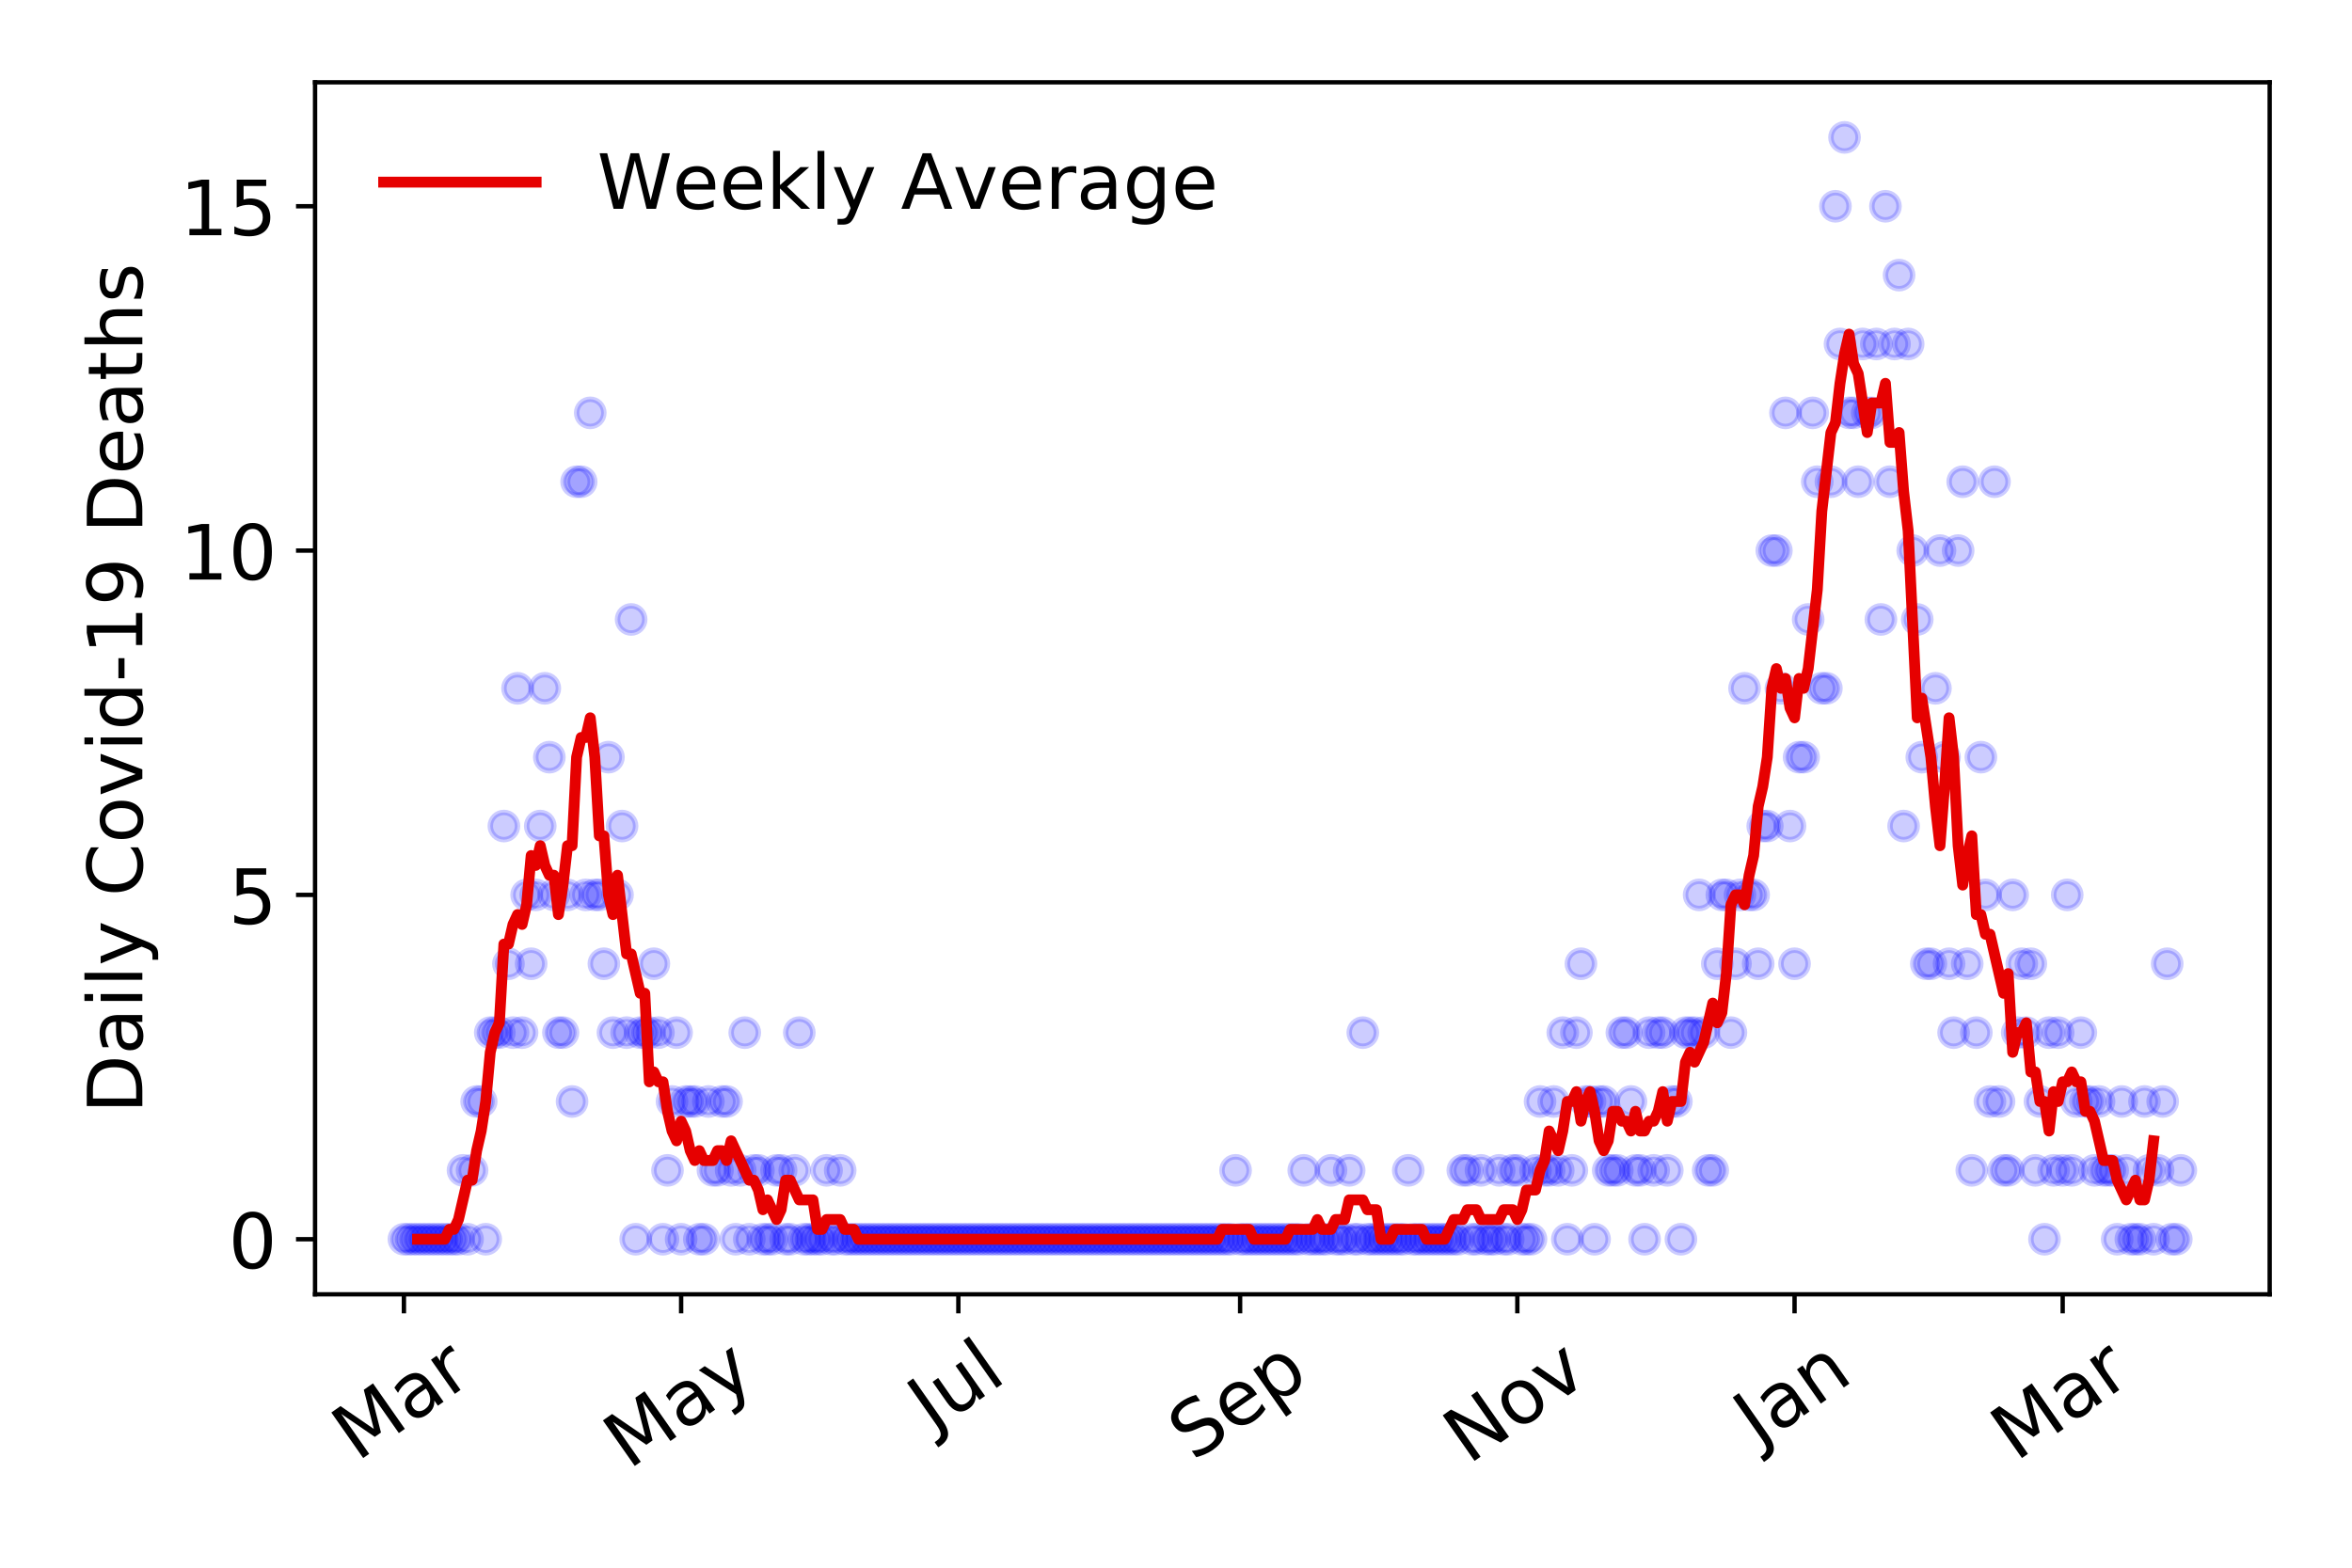 <?xml version="1.0" encoding="utf-8" standalone="no"?>
<!DOCTYPE svg PUBLIC "-//W3C//DTD SVG 1.1//EN"
  "http://www.w3.org/Graphics/SVG/1.1/DTD/svg11.dtd">
<!-- Created with matplotlib (https://matplotlib.org/) -->
<svg height="288pt" version="1.1" viewBox="0 0 432 288" width="432pt" xmlns="http://www.w3.org/2000/svg" xmlns:xlink="http://www.w3.org/1999/xlink">
 <defs>
  <style type="text/css">
*{stroke-linecap:butt;stroke-linejoin:round;}
  </style>
 </defs>
 <g id="figure_1">
  <g id="patch_1">
   <path d="M 0 288 
L 432 288 
L 432 0 
L 0 0 
z
" style="fill:#ffffff;"/>
  </g>
  <g id="axes_1">
   <g id="patch_2">
    <path d="M 57.87 237.778 
L 416.88 237.778 
L 416.88 15.12 
L 57.87 15.12 
z
" style="fill:#ffffff;"/>
   </g>
   <g id="matplotlib.axis_1">
    <g id="xtick_1">
     <g id="line2d_1">
      <defs>
       <path d="M 0 0 
L 0 3.5 
" id="m2c9fbb8b12" style="stroke:#000000;stroke-width:0.8;"/>
      </defs>
      <g>
       <use style="stroke:#000000;stroke-width:0.8;" x="74.189" xlink:href="#m2c9fbb8b12" y="237.778"/>
      </g>
     </g>
     <g id="text_1">
      <!-- Mar -->
      <defs>
       <path d="M 9.812 72.906 
L 24.516 72.906 
L 43.109 23.297 
L 61.812 72.906 
L 76.516 72.906 
L 76.516 0 
L 66.891 0 
L 66.891 64.016 
L 48.094 14.016 
L 38.188 14.016 
L 19.391 64.016 
L 19.391 0 
L 9.812 0 
z
" id="DejaVuSans-77"/>
       <path d="M 34.281 27.484 
Q 23.391 27.484 19.188 25 
Q 14.984 22.516 14.984 16.5 
Q 14.984 11.719 18.141 8.906 
Q 21.297 6.109 26.703 6.109 
Q 34.188 6.109 38.703 11.406 
Q 43.219 16.703 43.219 25.484 
L 43.219 27.484 
z
M 52.203 31.203 
L 52.203 0 
L 43.219 0 
L 43.219 8.297 
Q 40.141 3.328 35.547 0.953 
Q 30.953 -1.422 24.312 -1.422 
Q 15.922 -1.422 10.953 3.297 
Q 6 8.016 6 15.922 
Q 6 25.141 12.172 29.828 
Q 18.359 34.516 30.609 34.516 
L 43.219 34.516 
L 43.219 35.406 
Q 43.219 41.609 39.141 45 
Q 35.062 48.391 27.688 48.391 
Q 23 48.391 18.547 47.266 
Q 14.109 46.141 10.016 43.891 
L 10.016 52.203 
Q 14.938 54.109 19.578 55.047 
Q 24.219 56 28.609 56 
Q 40.484 56 46.344 49.844 
Q 52.203 43.703 52.203 31.203 
z
" id="DejaVuSans-97"/>
       <path d="M 41.109 46.297 
Q 39.594 47.172 37.812 47.578 
Q 36.031 48 33.891 48 
Q 26.266 48 22.188 43.047 
Q 18.109 38.094 18.109 28.812 
L 18.109 0 
L 9.078 0 
L 9.078 54.688 
L 18.109 54.688 
L 18.109 46.188 
Q 20.953 51.172 25.484 53.578 
Q 30.031 56 36.531 56 
Q 37.453 56 38.578 55.875 
Q 39.703 55.766 41.062 55.516 
z
" id="DejaVuSans-114"/>
      </defs>
      <g transform="translate(65.586 268.643)rotate(-35)scale(0.14 -0.14)">
       <use xlink:href="#DejaVuSans-77"/>
       <use x="86.279" xlink:href="#DejaVuSans-97"/>
       <use x="147.559" xlink:href="#DejaVuSans-114"/>
      </g>
     </g>
    </g>
    <g id="xtick_2">
     <g id="line2d_2">
      <g>
       <use style="stroke:#000000;stroke-width:0.8;" x="125.106" xlink:href="#m2c9fbb8b12" y="237.778"/>
      </g>
     </g>
     <g id="text_2">
      <!-- May -->
      <defs>
       <path d="M 32.172 -5.078 
Q 28.375 -14.844 24.75 -17.812 
Q 21.141 -20.797 15.094 -20.797 
L 7.906 -20.797 
L 7.906 -13.281 
L 13.188 -13.281 
Q 16.891 -13.281 18.938 -11.516 
Q 21 -9.766 23.484 -3.219 
L 25.094 0.875 
L 2.984 54.688 
L 12.5 54.688 
L 29.594 11.922 
L 46.688 54.688 
L 56.203 54.688 
z
" id="DejaVuSans-121"/>
      </defs>
      <g transform="translate(115.467 270.094)rotate(-35)scale(0.14 -0.14)">
       <use xlink:href="#DejaVuSans-77"/>
       <use x="86.279" xlink:href="#DejaVuSans-97"/>
       <use x="147.559" xlink:href="#DejaVuSans-121"/>
      </g>
     </g>
    </g>
    <g id="xtick_3">
     <g id="line2d_3">
      <g>
       <use style="stroke:#000000;stroke-width:0.8;" x="176.024" xlink:href="#m2c9fbb8b12" y="237.778"/>
      </g>
     </g>
     <g id="text_3">
      <!-- Jul -->
      <defs>
       <path d="M 9.812 72.906 
L 19.672 72.906 
L 19.672 5.078 
Q 19.672 -8.109 14.672 -14.062 
Q 9.672 -20.016 -1.422 -20.016 
L -5.172 -20.016 
L -5.172 -11.719 
L -2.094 -11.719 
Q 4.438 -11.719 7.125 -8.047 
Q 9.812 -4.391 9.812 5.078 
z
" id="DejaVuSans-74"/>
       <path d="M 8.5 21.578 
L 8.5 54.688 
L 17.484 54.688 
L 17.484 21.922 
Q 17.484 14.156 20.5 10.266 
Q 23.531 6.391 29.594 6.391 
Q 36.859 6.391 41.078 11.031 
Q 45.312 15.672 45.312 23.688 
L 45.312 54.688 
L 54.297 54.688 
L 54.297 0 
L 45.312 0 
L 45.312 8.406 
Q 42.047 3.422 37.719 1 
Q 33.406 -1.422 27.688 -1.422 
Q 18.266 -1.422 13.375 4.438 
Q 8.5 10.297 8.5 21.578 
z
M 31.109 56 
z
" id="DejaVuSans-117"/>
       <path d="M 9.422 75.984 
L 18.406 75.984 
L 18.406 0 
L 9.422 0 
z
" id="DejaVuSans-108"/>
      </defs>
      <g transform="translate(171.321 263.181)rotate(-35)scale(0.14 -0.14)">
       <use xlink:href="#DejaVuSans-74"/>
       <use x="29.492" xlink:href="#DejaVuSans-117"/>
       <use x="92.871" xlink:href="#DejaVuSans-108"/>
      </g>
     </g>
    </g>
    <g id="xtick_4">
     <g id="line2d_4">
      <g>
       <use style="stroke:#000000;stroke-width:0.8;" x="227.776" xlink:href="#m2c9fbb8b12" y="237.778"/>
      </g>
     </g>
     <g id="text_4">
      <!-- Sep -->
      <defs>
       <path d="M 53.516 70.516 
L 53.516 60.891 
Q 47.906 63.578 42.922 64.891 
Q 37.938 66.219 33.297 66.219 
Q 25.25 66.219 20.875 63.094 
Q 16.5 59.969 16.5 54.203 
Q 16.5 49.359 19.406 46.891 
Q 22.312 44.438 30.422 42.922 
L 36.375 41.703 
Q 47.406 39.594 52.656 34.297 
Q 57.906 29 57.906 20.125 
Q 57.906 9.516 50.797 4.047 
Q 43.703 -1.422 29.984 -1.422 
Q 24.812 -1.422 18.969 -0.25 
Q 13.141 0.922 6.891 3.219 
L 6.891 13.375 
Q 12.891 10.016 18.656 8.297 
Q 24.422 6.594 29.984 6.594 
Q 38.422 6.594 43.016 9.906 
Q 47.609 13.234 47.609 19.391 
Q 47.609 24.75 44.312 27.781 
Q 41.016 30.812 33.5 32.328 
L 27.484 33.5 
Q 16.453 35.688 11.516 40.375 
Q 6.594 45.062 6.594 53.422 
Q 6.594 63.094 13.406 68.656 
Q 20.219 74.219 32.172 74.219 
Q 37.312 74.219 42.625 73.281 
Q 47.953 72.359 53.516 70.516 
z
" id="DejaVuSans-83"/>
       <path d="M 56.203 29.594 
L 56.203 25.203 
L 14.891 25.203 
Q 15.484 15.922 20.484 11.062 
Q 25.484 6.203 34.422 6.203 
Q 39.594 6.203 44.453 7.469 
Q 49.312 8.734 54.109 11.281 
L 54.109 2.781 
Q 49.266 0.734 44.188 -0.344 
Q 39.109 -1.422 33.891 -1.422 
Q 20.797 -1.422 13.156 6.188 
Q 5.516 13.812 5.516 26.812 
Q 5.516 40.234 12.766 48.109 
Q 20.016 56 32.328 56 
Q 43.359 56 49.781 48.891 
Q 56.203 41.797 56.203 29.594 
z
M 47.219 32.234 
Q 47.125 39.594 43.094 43.984 
Q 39.062 48.391 32.422 48.391 
Q 24.906 48.391 20.391 44.141 
Q 15.875 39.891 15.188 32.172 
z
" id="DejaVuSans-101"/>
       <path d="M 18.109 8.203 
L 18.109 -20.797 
L 9.078 -20.797 
L 9.078 54.688 
L 18.109 54.688 
L 18.109 46.391 
Q 20.953 51.266 25.266 53.625 
Q 29.594 56 35.594 56 
Q 45.562 56 51.781 48.094 
Q 58.016 40.188 58.016 27.297 
Q 58.016 14.406 51.781 6.484 
Q 45.562 -1.422 35.594 -1.422 
Q 29.594 -1.422 25.266 0.953 
Q 20.953 3.328 18.109 8.203 
z
M 48.688 27.297 
Q 48.688 37.203 44.609 42.844 
Q 40.531 48.484 33.406 48.484 
Q 26.266 48.484 22.188 42.844 
Q 18.109 37.203 18.109 27.297 
Q 18.109 17.391 22.188 11.75 
Q 26.266 6.109 33.406 6.109 
Q 40.531 6.109 44.609 11.75 
Q 48.688 17.391 48.688 27.297 
z
" id="DejaVuSans-112"/>
      </defs>
      <g transform="translate(219.183 268.629)rotate(-35)scale(0.14 -0.14)">
       <use xlink:href="#DejaVuSans-83"/>
       <use x="63.477" xlink:href="#DejaVuSans-101"/>
       <use x="125" xlink:href="#DejaVuSans-112"/>
      </g>
     </g>
    </g>
    <g id="xtick_5">
     <g id="line2d_5">
      <g>
       <use style="stroke:#000000;stroke-width:0.8;" x="278.693" xlink:href="#m2c9fbb8b12" y="237.778"/>
      </g>
     </g>
     <g id="text_5">
      <!-- Nov -->
      <defs>
       <path d="M 9.812 72.906 
L 23.094 72.906 
L 55.422 11.922 
L 55.422 72.906 
L 64.984 72.906 
L 64.984 0 
L 51.703 0 
L 19.391 60.984 
L 19.391 0 
L 9.812 0 
z
" id="DejaVuSans-78"/>
       <path d="M 30.609 48.391 
Q 23.391 48.391 19.188 42.75 
Q 14.984 37.109 14.984 27.297 
Q 14.984 17.484 19.156 11.844 
Q 23.344 6.203 30.609 6.203 
Q 37.797 6.203 41.984 11.859 
Q 46.188 17.531 46.188 27.297 
Q 46.188 37.016 41.984 42.703 
Q 37.797 48.391 30.609 48.391 
z
M 30.609 56 
Q 42.328 56 49.016 48.375 
Q 55.719 40.766 55.719 27.297 
Q 55.719 13.875 49.016 6.219 
Q 42.328 -1.422 30.609 -1.422 
Q 18.844 -1.422 12.172 6.219 
Q 5.516 13.875 5.516 27.297 
Q 5.516 40.766 12.172 48.375 
Q 18.844 56 30.609 56 
z
" id="DejaVuSans-111"/>
       <path d="M 2.984 54.688 
L 12.5 54.688 
L 29.594 8.797 
L 46.688 54.688 
L 56.203 54.688 
L 35.688 0 
L 23.484 0 
z
" id="DejaVuSans-118"/>
      </defs>
      <g transform="translate(269.717 269.166)rotate(-35)scale(0.14 -0.14)">
       <use xlink:href="#DejaVuSans-78"/>
       <use x="74.805" xlink:href="#DejaVuSans-111"/>
       <use x="135.986" xlink:href="#DejaVuSans-118"/>
      </g>
     </g>
    </g>
    <g id="xtick_6">
     <g id="line2d_6">
      <g>
       <use style="stroke:#000000;stroke-width:0.8;" x="329.611" xlink:href="#m2c9fbb8b12" y="237.778"/>
      </g>
     </g>
     <g id="text_6">
      <!-- Jan -->
      <defs>
       <path d="M 54.891 33.016 
L 54.891 0 
L 45.906 0 
L 45.906 32.719 
Q 45.906 40.484 42.875 44.328 
Q 39.844 48.188 33.797 48.188 
Q 26.516 48.188 22.312 43.547 
Q 18.109 38.922 18.109 30.906 
L 18.109 0 
L 9.078 0 
L 9.078 54.688 
L 18.109 54.688 
L 18.109 46.188 
Q 21.344 51.125 25.703 53.562 
Q 30.078 56 35.797 56 
Q 45.219 56 50.047 50.172 
Q 54.891 44.344 54.891 33.016 
z
" id="DejaVuSans-110"/>
      </defs>
      <g transform="translate(322.987 265.871)rotate(-35)scale(0.14 -0.14)">
       <use xlink:href="#DejaVuSans-74"/>
       <use x="29.492" xlink:href="#DejaVuSans-97"/>
       <use x="90.771" xlink:href="#DejaVuSans-110"/>
      </g>
     </g>
    </g>
    <g id="xtick_7">
     <g id="line2d_7">
      <g>
       <use style="stroke:#000000;stroke-width:0.8;" x="378.859" xlink:href="#m2c9fbb8b12" y="237.778"/>
      </g>
     </g>
     <g id="text_7">
      <!-- Mar -->
      <g transform="translate(370.256 268.643)rotate(-35)scale(0.14 -0.14)">
       <use xlink:href="#DejaVuSans-77"/>
       <use x="86.279" xlink:href="#DejaVuSans-97"/>
       <use x="147.559" xlink:href="#DejaVuSans-114"/>
      </g>
     </g>
    </g>
   </g>
   <g id="matplotlib.axis_2">
    <g id="ytick_1">
     <g id="line2d_8">
      <defs>
       <path d="M 0 0 
L -3.5 0 
" id="m44ca6af9d7" style="stroke:#000000;stroke-width:0.8;"/>
      </defs>
      <g>
       <use style="stroke:#000000;stroke-width:0.8;" x="57.87" xlink:href="#m44ca6af9d7" y="227.657"/>
      </g>
     </g>
     <g id="text_8">
      <!-- 0 -->
      <defs>
       <path d="M 31.781 66.406 
Q 24.172 66.406 20.328 58.906 
Q 16.5 51.422 16.5 36.375 
Q 16.5 21.391 20.328 13.891 
Q 24.172 6.391 31.781 6.391 
Q 39.453 6.391 43.281 13.891 
Q 47.125 21.391 47.125 36.375 
Q 47.125 51.422 43.281 58.906 
Q 39.453 66.406 31.781 66.406 
z
M 31.781 74.219 
Q 44.047 74.219 50.516 64.516 
Q 56.984 54.828 56.984 36.375 
Q 56.984 17.969 50.516 8.266 
Q 44.047 -1.422 31.781 -1.422 
Q 19.531 -1.422 13.062 8.266 
Q 6.594 17.969 6.594 36.375 
Q 6.594 54.828 13.062 64.516 
Q 19.531 74.219 31.781 74.219 
z
" id="DejaVuSans-48"/>
      </defs>
      <g transform="translate(41.962 232.976)scale(0.14 -0.14)">
       <use xlink:href="#DejaVuSans-48"/>
      </g>
     </g>
    </g>
    <g id="ytick_2">
     <g id="line2d_9">
      <g>
       <use style="stroke:#000000;stroke-width:0.8;" x="57.87" xlink:href="#m44ca6af9d7" y="164.402"/>
      </g>
     </g>
     <g id="text_9">
      <!-- 5 -->
      <defs>
       <path d="M 10.797 72.906 
L 49.516 72.906 
L 49.516 64.594 
L 19.828 64.594 
L 19.828 46.734 
Q 21.969 47.469 24.109 47.828 
Q 26.266 48.188 28.422 48.188 
Q 40.625 48.188 47.75 41.5 
Q 54.891 34.812 54.891 23.391 
Q 54.891 11.625 47.562 5.094 
Q 40.234 -1.422 26.906 -1.422 
Q 22.312 -1.422 17.547 -0.641 
Q 12.797 0.141 7.719 1.703 
L 7.719 11.625 
Q 12.109 9.234 16.797 8.062 
Q 21.484 6.891 26.703 6.891 
Q 35.156 6.891 40.078 11.328 
Q 45.016 15.766 45.016 23.391 
Q 45.016 31 40.078 35.438 
Q 35.156 39.891 26.703 39.891 
Q 22.75 39.891 18.812 39.016 
Q 14.891 38.141 10.797 36.281 
z
" id="DejaVuSans-53"/>
      </defs>
      <g transform="translate(41.962 169.721)scale(0.14 -0.14)">
       <use xlink:href="#DejaVuSans-53"/>
      </g>
     </g>
    </g>
    <g id="ytick_3">
     <g id="line2d_10">
      <g>
       <use style="stroke:#000000;stroke-width:0.8;" x="57.87" xlink:href="#m44ca6af9d7" y="101.147"/>
      </g>
     </g>
     <g id="text_10">
      <!-- 10 -->
      <defs>
       <path d="M 12.406 8.297 
L 28.516 8.297 
L 28.516 63.922 
L 10.984 60.406 
L 10.984 69.391 
L 28.422 72.906 
L 38.281 72.906 
L 38.281 8.297 
L 54.391 8.297 
L 54.391 0 
L 12.406 0 
z
" id="DejaVuSans-49"/>
      </defs>
      <g transform="translate(33.055 106.466)scale(0.14 -0.14)">
       <use xlink:href="#DejaVuSans-49"/>
       <use x="63.623" xlink:href="#DejaVuSans-48"/>
      </g>
     </g>
    </g>
    <g id="ytick_4">
     <g id="line2d_11">
      <g>
       <use style="stroke:#000000;stroke-width:0.8;" x="57.87" xlink:href="#m44ca6af9d7" y="37.892"/>
      </g>
     </g>
     <g id="text_11">
      <!-- 15 -->
      <g transform="translate(33.055 43.211)scale(0.14 -0.14)">
       <use xlink:href="#DejaVuSans-49"/>
       <use x="63.623" xlink:href="#DejaVuSans-53"/>
      </g>
     </g>
    </g>
    <g id="text_12">
     <!-- Daily Covid-19 Deaths -->
     <defs>
      <path d="M 19.672 64.797 
L 19.672 8.109 
L 31.594 8.109 
Q 46.688 8.109 53.688 14.938 
Q 60.688 21.781 60.688 36.531 
Q 60.688 51.172 53.688 57.984 
Q 46.688 64.797 31.594 64.797 
z
M 9.812 72.906 
L 30.078 72.906 
Q 51.266 72.906 61.172 64.094 
Q 71.094 55.281 71.094 36.531 
Q 71.094 17.672 61.125 8.828 
Q 51.172 0 30.078 0 
L 9.812 0 
z
" id="DejaVuSans-68"/>
      <path d="M 9.422 54.688 
L 18.406 54.688 
L 18.406 0 
L 9.422 0 
z
M 9.422 75.984 
L 18.406 75.984 
L 18.406 64.594 
L 9.422 64.594 
z
" id="DejaVuSans-105"/>
      <path id="DejaVuSans-32"/>
      <path d="M 64.406 67.281 
L 64.406 56.891 
Q 59.422 61.531 53.781 63.812 
Q 48.141 66.109 41.797 66.109 
Q 29.297 66.109 22.656 58.469 
Q 16.016 50.828 16.016 36.375 
Q 16.016 21.969 22.656 14.328 
Q 29.297 6.688 41.797 6.688 
Q 48.141 6.688 53.781 8.984 
Q 59.422 11.281 64.406 15.922 
L 64.406 5.609 
Q 59.234 2.094 53.438 0.328 
Q 47.656 -1.422 41.219 -1.422 
Q 24.656 -1.422 15.125 8.703 
Q 5.609 18.844 5.609 36.375 
Q 5.609 53.953 15.125 64.078 
Q 24.656 74.219 41.219 74.219 
Q 47.75 74.219 53.531 72.484 
Q 59.328 70.75 64.406 67.281 
z
" id="DejaVuSans-67"/>
      <path d="M 45.406 46.391 
L 45.406 75.984 
L 54.391 75.984 
L 54.391 0 
L 45.406 0 
L 45.406 8.203 
Q 42.578 3.328 38.25 0.953 
Q 33.938 -1.422 27.875 -1.422 
Q 17.969 -1.422 11.734 6.484 
Q 5.516 14.406 5.516 27.297 
Q 5.516 40.188 11.734 48.094 
Q 17.969 56 27.875 56 
Q 33.938 56 38.25 53.625 
Q 42.578 51.266 45.406 46.391 
z
M 14.797 27.297 
Q 14.797 17.391 18.875 11.75 
Q 22.953 6.109 30.078 6.109 
Q 37.203 6.109 41.297 11.75 
Q 45.406 17.391 45.406 27.297 
Q 45.406 37.203 41.297 42.844 
Q 37.203 48.484 30.078 48.484 
Q 22.953 48.484 18.875 42.844 
Q 14.797 37.203 14.797 27.297 
z
" id="DejaVuSans-100"/>
      <path d="M 4.891 31.391 
L 31.203 31.391 
L 31.203 23.391 
L 4.891 23.391 
z
" id="DejaVuSans-45"/>
      <path d="M 10.984 1.516 
L 10.984 10.5 
Q 14.703 8.734 18.5 7.812 
Q 22.312 6.891 25.984 6.891 
Q 35.75 6.891 40.891 13.453 
Q 46.047 20.016 46.781 33.406 
Q 43.953 29.203 39.594 26.953 
Q 35.25 24.703 29.984 24.703 
Q 19.047 24.703 12.672 31.312 
Q 6.297 37.938 6.297 49.422 
Q 6.297 60.641 12.938 67.422 
Q 19.578 74.219 30.609 74.219 
Q 43.266 74.219 49.922 64.516 
Q 56.594 54.828 56.594 36.375 
Q 56.594 19.141 48.406 8.859 
Q 40.234 -1.422 26.422 -1.422 
Q 22.703 -1.422 18.891 -0.688 
Q 15.094 0.047 10.984 1.516 
z
M 30.609 32.422 
Q 37.25 32.422 41.125 36.953 
Q 45.016 41.5 45.016 49.422 
Q 45.016 57.281 41.125 61.844 
Q 37.25 66.406 30.609 66.406 
Q 23.969 66.406 20.094 61.844 
Q 16.219 57.281 16.219 49.422 
Q 16.219 41.5 20.094 36.953 
Q 23.969 32.422 30.609 32.422 
z
" id="DejaVuSans-57"/>
      <path d="M 18.312 70.219 
L 18.312 54.688 
L 36.812 54.688 
L 36.812 47.703 
L 18.312 47.703 
L 18.312 18.016 
Q 18.312 11.328 20.141 9.422 
Q 21.969 7.516 27.594 7.516 
L 36.812 7.516 
L 36.812 0 
L 27.594 0 
Q 17.188 0 13.234 3.875 
Q 9.281 7.766 9.281 18.016 
L 9.281 47.703 
L 2.688 47.703 
L 2.688 54.688 
L 9.281 54.688 
L 9.281 70.219 
z
" id="DejaVuSans-116"/>
      <path d="M 54.891 33.016 
L 54.891 0 
L 45.906 0 
L 45.906 32.719 
Q 45.906 40.484 42.875 44.328 
Q 39.844 48.188 33.797 48.188 
Q 26.516 48.188 22.312 43.547 
Q 18.109 38.922 18.109 30.906 
L 18.109 0 
L 9.078 0 
L 9.078 75.984 
L 18.109 75.984 
L 18.109 46.188 
Q 21.344 51.125 25.703 53.562 
Q 30.078 56 35.797 56 
Q 45.219 56 50.047 50.172 
Q 54.891 44.344 54.891 33.016 
z
" id="DejaVuSans-104"/>
      <path d="M 44.281 53.078 
L 44.281 44.578 
Q 40.484 46.531 36.375 47.5 
Q 32.281 48.484 27.875 48.484 
Q 21.188 48.484 17.844 46.438 
Q 14.5 44.391 14.5 40.281 
Q 14.5 37.156 16.891 35.375 
Q 19.281 33.594 26.516 31.984 
L 29.594 31.297 
Q 39.156 29.25 43.188 25.516 
Q 47.219 21.781 47.219 15.094 
Q 47.219 7.469 41.188 3.016 
Q 35.156 -1.422 24.609 -1.422 
Q 20.219 -1.422 15.453 -0.562 
Q 10.688 0.297 5.422 2 
L 5.422 11.281 
Q 10.406 8.688 15.234 7.391 
Q 20.062 6.109 24.812 6.109 
Q 31.156 6.109 34.562 8.281 
Q 37.984 10.453 37.984 14.406 
Q 37.984 18.062 35.516 20.016 
Q 33.062 21.969 24.703 23.781 
L 21.578 24.516 
Q 13.234 26.266 9.516 29.906 
Q 5.812 33.547 5.812 39.891 
Q 5.812 47.609 11.281 51.797 
Q 16.75 56 26.812 56 
Q 31.781 56 36.172 55.266 
Q 40.578 54.547 44.281 53.078 
z
" id="DejaVuSans-115"/>
     </defs>
     <g transform="translate(26.143 204.56)rotate(-90)scale(0.14 -0.14)">
      <use xlink:href="#DejaVuSans-68"/>
      <use x="77.002" xlink:href="#DejaVuSans-97"/>
      <use x="138.281" xlink:href="#DejaVuSans-105"/>
      <use x="166.064" xlink:href="#DejaVuSans-108"/>
      <use x="193.848" xlink:href="#DejaVuSans-121"/>
      <use x="253.027" xlink:href="#DejaVuSans-32"/>
      <use x="284.814" xlink:href="#DejaVuSans-67"/>
      <use x="354.639" xlink:href="#DejaVuSans-111"/>
      <use x="415.82" xlink:href="#DejaVuSans-118"/>
      <use x="475" xlink:href="#DejaVuSans-105"/>
      <use x="502.783" xlink:href="#DejaVuSans-100"/>
      <use x="566.26" xlink:href="#DejaVuSans-45"/>
      <use x="602.344" xlink:href="#DejaVuSans-49"/>
      <use x="665.967" xlink:href="#DejaVuSans-57"/>
      <use x="729.59" xlink:href="#DejaVuSans-32"/>
      <use x="761.377" xlink:href="#DejaVuSans-68"/>
      <use x="838.379" xlink:href="#DejaVuSans-101"/>
      <use x="899.902" xlink:href="#DejaVuSans-97"/>
      <use x="961.182" xlink:href="#DejaVuSans-116"/>
      <use x="1000.391" xlink:href="#DejaVuSans-104"/>
      <use x="1063.77" xlink:href="#DejaVuSans-115"/>
     </g>
    </g>
   </g>
   <g id="line2d_12">
    <defs>
     <path d="M 0 2.5 
C 0.663 2.5 1.299 2.237 1.768 1.768 
C 2.237 1.299 2.5 0.663 2.5 0 
C 2.5 -0.663 2.237 -1.299 1.768 -1.768 
C 1.299 -2.237 0.663 -2.5 0 -2.5 
C -0.663 -2.5 -1.299 -2.237 -1.768 -1.768 
C -2.237 -1.299 -2.5 -0.663 -2.5 0 
C -2.5 0.663 -2.237 1.299 -1.768 1.768 
C -1.299 2.237 -0.663 2.5 0 2.5 
z
" id="mce33d243a4" style="stroke:#0000ff;stroke-opacity:0.2;"/>
    </defs>
    <g clip-path="url(#p4570d5297b)">
     <use style="fill:#0000ff;fill-opacity:0.2;stroke:#0000ff;stroke-opacity:0.2;" x="74.189" xlink:href="#mce33d243a4" y="227.657"/>
     <use style="fill:#0000ff;fill-opacity:0.2;stroke:#0000ff;stroke-opacity:0.2;" x="75.023" xlink:href="#mce33d243a4" y="227.657"/>
     <use style="fill:#0000ff;fill-opacity:0.2;stroke:#0000ff;stroke-opacity:0.2;" x="75.858" xlink:href="#mce33d243a4" y="227.657"/>
     <use style="fill:#0000ff;fill-opacity:0.2;stroke:#0000ff;stroke-opacity:0.2;" x="76.693" xlink:href="#mce33d243a4" y="227.657"/>
     <use style="fill:#0000ff;fill-opacity:0.2;stroke:#0000ff;stroke-opacity:0.2;" x="77.527" xlink:href="#mce33d243a4" y="227.657"/>
     <use style="fill:#0000ff;fill-opacity:0.2;stroke:#0000ff;stroke-opacity:0.2;" x="78.362" xlink:href="#mce33d243a4" y="227.657"/>
     <use style="fill:#0000ff;fill-opacity:0.2;stroke:#0000ff;stroke-opacity:0.2;" x="79.197" xlink:href="#mce33d243a4" y="227.657"/>
     <use style="fill:#0000ff;fill-opacity:0.2;stroke:#0000ff;stroke-opacity:0.2;" x="80.032" xlink:href="#mce33d243a4" y="227.657"/>
     <use style="fill:#0000ff;fill-opacity:0.2;stroke:#0000ff;stroke-opacity:0.2;" x="80.866" xlink:href="#mce33d243a4" y="227.657"/>
     <use style="fill:#0000ff;fill-opacity:0.2;stroke:#0000ff;stroke-opacity:0.2;" x="81.701" xlink:href="#mce33d243a4" y="227.657"/>
     <use style="fill:#0000ff;fill-opacity:0.2;stroke:#0000ff;stroke-opacity:0.2;" x="82.536" xlink:href="#mce33d243a4" y="227.657"/>
     <use style="fill:#0000ff;fill-opacity:0.2;stroke:#0000ff;stroke-opacity:0.2;" x="83.37" xlink:href="#mce33d243a4" y="227.657"/>
     <use style="fill:#0000ff;fill-opacity:0.2;stroke:#0000ff;stroke-opacity:0.2;" x="84.205" xlink:href="#mce33d243a4" y="227.657"/>
     <use style="fill:#0000ff;fill-opacity:0.2;stroke:#0000ff;stroke-opacity:0.2;" x="85.04" xlink:href="#mce33d243a4" y="215.006"/>
     <use style="fill:#0000ff;fill-opacity:0.2;stroke:#0000ff;stroke-opacity:0.2;" x="85.875" xlink:href="#mce33d243a4" y="227.657"/>
     <use style="fill:#0000ff;fill-opacity:0.2;stroke:#0000ff;stroke-opacity:0.2;" x="86.709" xlink:href="#mce33d243a4" y="215.006"/>
     <use style="fill:#0000ff;fill-opacity:0.2;stroke:#0000ff;stroke-opacity:0.2;" x="87.544" xlink:href="#mce33d243a4" y="202.355"/>
     <use style="fill:#0000ff;fill-opacity:0.2;stroke:#0000ff;stroke-opacity:0.2;" x="88.379" xlink:href="#mce33d243a4" y="202.355"/>
     <use style="fill:#0000ff;fill-opacity:0.2;stroke:#0000ff;stroke-opacity:0.2;" x="89.213" xlink:href="#mce33d243a4" y="227.657"/>
     <use style="fill:#0000ff;fill-opacity:0.2;stroke:#0000ff;stroke-opacity:0.2;" x="90.048" xlink:href="#mce33d243a4" y="189.704"/>
     <use style="fill:#0000ff;fill-opacity:0.2;stroke:#0000ff;stroke-opacity:0.2;" x="90.883" xlink:href="#mce33d243a4" y="189.704"/>
     <use style="fill:#0000ff;fill-opacity:0.2;stroke:#0000ff;stroke-opacity:0.2;" x="91.718" xlink:href="#mce33d243a4" y="189.704"/>
     <use style="fill:#0000ff;fill-opacity:0.2;stroke:#0000ff;stroke-opacity:0.2;" x="92.552" xlink:href="#mce33d243a4" y="151.751"/>
     <use style="fill:#0000ff;fill-opacity:0.2;stroke:#0000ff;stroke-opacity:0.2;" x="93.387" xlink:href="#mce33d243a4" y="177.053"/>
     <use style="fill:#0000ff;fill-opacity:0.2;stroke:#0000ff;stroke-opacity:0.2;" x="94.222" xlink:href="#mce33d243a4" y="189.704"/>
     <use style="fill:#0000ff;fill-opacity:0.2;stroke:#0000ff;stroke-opacity:0.2;" x="95.056" xlink:href="#mce33d243a4" y="126.449"/>
     <use style="fill:#0000ff;fill-opacity:0.2;stroke:#0000ff;stroke-opacity:0.2;" x="95.891" xlink:href="#mce33d243a4" y="189.704"/>
     <use style="fill:#0000ff;fill-opacity:0.2;stroke:#0000ff;stroke-opacity:0.2;" x="96.726" xlink:href="#mce33d243a4" y="164.402"/>
     <use style="fill:#0000ff;fill-opacity:0.2;stroke:#0000ff;stroke-opacity:0.2;" x="97.561" xlink:href="#mce33d243a4" y="177.053"/>
     <use style="fill:#0000ff;fill-opacity:0.2;stroke:#0000ff;stroke-opacity:0.2;" x="98.395" xlink:href="#mce33d243a4" y="164.402"/>
     <use style="fill:#0000ff;fill-opacity:0.2;stroke:#0000ff;stroke-opacity:0.2;" x="99.23" xlink:href="#mce33d243a4" y="151.751"/>
     <use style="fill:#0000ff;fill-opacity:0.2;stroke:#0000ff;stroke-opacity:0.2;" x="100.065" xlink:href="#mce33d243a4" y="126.449"/>
     <use style="fill:#0000ff;fill-opacity:0.2;stroke:#0000ff;stroke-opacity:0.2;" x="100.899" xlink:href="#mce33d243a4" y="139.1"/>
     <use style="fill:#0000ff;fill-opacity:0.2;stroke:#0000ff;stroke-opacity:0.2;" x="101.734" xlink:href="#mce33d243a4" y="164.402"/>
     <use style="fill:#0000ff;fill-opacity:0.2;stroke:#0000ff;stroke-opacity:0.2;" x="102.569" xlink:href="#mce33d243a4" y="189.704"/>
     <use style="fill:#0000ff;fill-opacity:0.2;stroke:#0000ff;stroke-opacity:0.2;" x="103.404" xlink:href="#mce33d243a4" y="189.704"/>
     <use style="fill:#0000ff;fill-opacity:0.2;stroke:#0000ff;stroke-opacity:0.2;" x="104.238" xlink:href="#mce33d243a4" y="164.402"/>
     <use style="fill:#0000ff;fill-opacity:0.2;stroke:#0000ff;stroke-opacity:0.2;" x="105.073" xlink:href="#mce33d243a4" y="202.355"/>
     <use style="fill:#0000ff;fill-opacity:0.2;stroke:#0000ff;stroke-opacity:0.2;" x="105.908" xlink:href="#mce33d243a4" y="88.496"/>
     <use style="fill:#0000ff;fill-opacity:0.2;stroke:#0000ff;stroke-opacity:0.2;" x="106.742" xlink:href="#mce33d243a4" y="88.496"/>
     <use style="fill:#0000ff;fill-opacity:0.2;stroke:#0000ff;stroke-opacity:0.2;" x="107.577" xlink:href="#mce33d243a4" y="164.402"/>
     <use style="fill:#0000ff;fill-opacity:0.2;stroke:#0000ff;stroke-opacity:0.2;" x="108.412" xlink:href="#mce33d243a4" y="75.845"/>
     <use style="fill:#0000ff;fill-opacity:0.2;stroke:#0000ff;stroke-opacity:0.2;" x="109.247" xlink:href="#mce33d243a4" y="164.402"/>
     <use style="fill:#0000ff;fill-opacity:0.2;stroke:#0000ff;stroke-opacity:0.2;" x="110.081" xlink:href="#mce33d243a4" y="164.402"/>
     <use style="fill:#0000ff;fill-opacity:0.2;stroke:#0000ff;stroke-opacity:0.2;" x="110.916" xlink:href="#mce33d243a4" y="177.053"/>
     <use style="fill:#0000ff;fill-opacity:0.2;stroke:#0000ff;stroke-opacity:0.2;" x="111.751" xlink:href="#mce33d243a4" y="139.1"/>
     <use style="fill:#0000ff;fill-opacity:0.2;stroke:#0000ff;stroke-opacity:0.2;" x="112.585" xlink:href="#mce33d243a4" y="189.704"/>
     <use style="fill:#0000ff;fill-opacity:0.2;stroke:#0000ff;stroke-opacity:0.2;" x="113.42" xlink:href="#mce33d243a4" y="164.402"/>
     <use style="fill:#0000ff;fill-opacity:0.2;stroke:#0000ff;stroke-opacity:0.2;" x="114.255" xlink:href="#mce33d243a4" y="151.751"/>
     <use style="fill:#0000ff;fill-opacity:0.2;stroke:#0000ff;stroke-opacity:0.2;" x="115.09" xlink:href="#mce33d243a4" y="189.704"/>
     <use style="fill:#0000ff;fill-opacity:0.2;stroke:#0000ff;stroke-opacity:0.2;" x="115.924" xlink:href="#mce33d243a4" y="113.798"/>
     <use style="fill:#0000ff;fill-opacity:0.2;stroke:#0000ff;stroke-opacity:0.2;" x="116.759" xlink:href="#mce33d243a4" y="227.657"/>
     <use style="fill:#0000ff;fill-opacity:0.2;stroke:#0000ff;stroke-opacity:0.2;" x="117.594" xlink:href="#mce33d243a4" y="189.704"/>
     <use style="fill:#0000ff;fill-opacity:0.2;stroke:#0000ff;stroke-opacity:0.2;" x="118.428" xlink:href="#mce33d243a4" y="189.704"/>
     <use style="fill:#0000ff;fill-opacity:0.2;stroke:#0000ff;stroke-opacity:0.2;" x="119.263" xlink:href="#mce33d243a4" y="189.704"/>
     <use style="fill:#0000ff;fill-opacity:0.2;stroke:#0000ff;stroke-opacity:0.2;" x="120.098" xlink:href="#mce33d243a4" y="177.053"/>
     <use style="fill:#0000ff;fill-opacity:0.2;stroke:#0000ff;stroke-opacity:0.2;" x="120.933" xlink:href="#mce33d243a4" y="189.704"/>
     <use style="fill:#0000ff;fill-opacity:0.2;stroke:#0000ff;stroke-opacity:0.2;" x="121.767" xlink:href="#mce33d243a4" y="227.657"/>
     <use style="fill:#0000ff;fill-opacity:0.2;stroke:#0000ff;stroke-opacity:0.2;" x="122.602" xlink:href="#mce33d243a4" y="215.006"/>
     <use style="fill:#0000ff;fill-opacity:0.2;stroke:#0000ff;stroke-opacity:0.2;" x="123.437" xlink:href="#mce33d243a4" y="202.355"/>
     <use style="fill:#0000ff;fill-opacity:0.2;stroke:#0000ff;stroke-opacity:0.2;" x="124.271" xlink:href="#mce33d243a4" y="189.704"/>
     <use style="fill:#0000ff;fill-opacity:0.2;stroke:#0000ff;stroke-opacity:0.2;" x="125.106" xlink:href="#mce33d243a4" y="227.657"/>
     <use style="fill:#0000ff;fill-opacity:0.2;stroke:#0000ff;stroke-opacity:0.2;" x="125.941" xlink:href="#mce33d243a4" y="202.355"/>
     <use style="fill:#0000ff;fill-opacity:0.2;stroke:#0000ff;stroke-opacity:0.2;" x="126.776" xlink:href="#mce33d243a4" y="202.355"/>
     <use style="fill:#0000ff;fill-opacity:0.2;stroke:#0000ff;stroke-opacity:0.2;" x="127.61" xlink:href="#mce33d243a4" y="202.355"/>
     <use style="fill:#0000ff;fill-opacity:0.2;stroke:#0000ff;stroke-opacity:0.2;" x="128.445" xlink:href="#mce33d243a4" y="227.657"/>
     <use style="fill:#0000ff;fill-opacity:0.2;stroke:#0000ff;stroke-opacity:0.2;" x="129.28" xlink:href="#mce33d243a4" y="227.657"/>
     <use style="fill:#0000ff;fill-opacity:0.2;stroke:#0000ff;stroke-opacity:0.2;" x="130.114" xlink:href="#mce33d243a4" y="202.355"/>
     <use style="fill:#0000ff;fill-opacity:0.2;stroke:#0000ff;stroke-opacity:0.2;" x="130.949" xlink:href="#mce33d243a4" y="215.006"/>
     <use style="fill:#0000ff;fill-opacity:0.2;stroke:#0000ff;stroke-opacity:0.2;" x="131.784" xlink:href="#mce33d243a4" y="215.006"/>
     <use style="fill:#0000ff;fill-opacity:0.2;stroke:#0000ff;stroke-opacity:0.2;" x="132.619" xlink:href="#mce33d243a4" y="202.355"/>
     <use style="fill:#0000ff;fill-opacity:0.2;stroke:#0000ff;stroke-opacity:0.2;" x="133.453" xlink:href="#mce33d243a4" y="202.355"/>
     <use style="fill:#0000ff;fill-opacity:0.2;stroke:#0000ff;stroke-opacity:0.2;" x="134.288" xlink:href="#mce33d243a4" y="215.006"/>
     <use style="fill:#0000ff;fill-opacity:0.2;stroke:#0000ff;stroke-opacity:0.2;" x="135.123" xlink:href="#mce33d243a4" y="227.657"/>
     <use style="fill:#0000ff;fill-opacity:0.2;stroke:#0000ff;stroke-opacity:0.2;" x="135.957" xlink:href="#mce33d243a4" y="215.006"/>
     <use style="fill:#0000ff;fill-opacity:0.2;stroke:#0000ff;stroke-opacity:0.2;" x="136.792" xlink:href="#mce33d243a4" y="189.704"/>
     <use style="fill:#0000ff;fill-opacity:0.2;stroke:#0000ff;stroke-opacity:0.2;" x="137.627" xlink:href="#mce33d243a4" y="227.657"/>
     <use style="fill:#0000ff;fill-opacity:0.2;stroke:#0000ff;stroke-opacity:0.2;" x="138.462" xlink:href="#mce33d243a4" y="215.006"/>
     <use style="fill:#0000ff;fill-opacity:0.2;stroke:#0000ff;stroke-opacity:0.2;" x="139.296" xlink:href="#mce33d243a4" y="215.006"/>
     <use style="fill:#0000ff;fill-opacity:0.2;stroke:#0000ff;stroke-opacity:0.2;" x="140.131" xlink:href="#mce33d243a4" y="227.657"/>
     <use style="fill:#0000ff;fill-opacity:0.2;stroke:#0000ff;stroke-opacity:0.2;" x="140.966" xlink:href="#mce33d243a4" y="227.657"/>
     <use style="fill:#0000ff;fill-opacity:0.2;stroke:#0000ff;stroke-opacity:0.2;" x="141.8" xlink:href="#mce33d243a4" y="227.657"/>
     <use style="fill:#0000ff;fill-opacity:0.2;stroke:#0000ff;stroke-opacity:0.2;" x="142.635" xlink:href="#mce33d243a4" y="215.006"/>
     <use style="fill:#0000ff;fill-opacity:0.2;stroke:#0000ff;stroke-opacity:0.2;" x="143.47" xlink:href="#mce33d243a4" y="215.006"/>
     <use style="fill:#0000ff;fill-opacity:0.2;stroke:#0000ff;stroke-opacity:0.2;" x="144.305" xlink:href="#mce33d243a4" y="227.657"/>
     <use style="fill:#0000ff;fill-opacity:0.2;stroke:#0000ff;stroke-opacity:0.2;" x="145.139" xlink:href="#mce33d243a4" y="227.657"/>
     <use style="fill:#0000ff;fill-opacity:0.2;stroke:#0000ff;stroke-opacity:0.2;" x="145.974" xlink:href="#mce33d243a4" y="215.006"/>
     <use style="fill:#0000ff;fill-opacity:0.2;stroke:#0000ff;stroke-opacity:0.2;" x="146.809" xlink:href="#mce33d243a4" y="189.704"/>
     <use style="fill:#0000ff;fill-opacity:0.2;stroke:#0000ff;stroke-opacity:0.2;" x="147.643" xlink:href="#mce33d243a4" y="227.657"/>
     <use style="fill:#0000ff;fill-opacity:0.2;stroke:#0000ff;stroke-opacity:0.2;" x="148.478" xlink:href="#mce33d243a4" y="227.657"/>
     <use style="fill:#0000ff;fill-opacity:0.2;stroke:#0000ff;stroke-opacity:0.2;" x="149.313" xlink:href="#mce33d243a4" y="227.657"/>
     <use style="fill:#0000ff;fill-opacity:0.2;stroke:#0000ff;stroke-opacity:0.2;" x="150.148" xlink:href="#mce33d243a4" y="227.657"/>
     <use style="fill:#0000ff;fill-opacity:0.2;stroke:#0000ff;stroke-opacity:0.2;" x="150.982" xlink:href="#mce33d243a4" y="227.657"/>
     <use style="fill:#0000ff;fill-opacity:0.2;stroke:#0000ff;stroke-opacity:0.2;" x="151.817" xlink:href="#mce33d243a4" y="215.006"/>
     <use style="fill:#0000ff;fill-opacity:0.2;stroke:#0000ff;stroke-opacity:0.2;" x="152.652" xlink:href="#mce33d243a4" y="227.657"/>
     <use style="fill:#0000ff;fill-opacity:0.2;stroke:#0000ff;stroke-opacity:0.2;" x="153.486" xlink:href="#mce33d243a4" y="227.657"/>
     <use style="fill:#0000ff;fill-opacity:0.2;stroke:#0000ff;stroke-opacity:0.2;" x="154.321" xlink:href="#mce33d243a4" y="215.006"/>
     <use style="fill:#0000ff;fill-opacity:0.2;stroke:#0000ff;stroke-opacity:0.2;" x="155.156" xlink:href="#mce33d243a4" y="227.657"/>
     <use style="fill:#0000ff;fill-opacity:0.2;stroke:#0000ff;stroke-opacity:0.2;" x="155.99" xlink:href="#mce33d243a4" y="227.657"/>
     <use style="fill:#0000ff;fill-opacity:0.2;stroke:#0000ff;stroke-opacity:0.2;" x="156.825" xlink:href="#mce33d243a4" y="227.657"/>
     <use style="fill:#0000ff;fill-opacity:0.2;stroke:#0000ff;stroke-opacity:0.2;" x="157.66" xlink:href="#mce33d243a4" y="227.657"/>
     <use style="fill:#0000ff;fill-opacity:0.2;stroke:#0000ff;stroke-opacity:0.2;" x="158.495" xlink:href="#mce33d243a4" y="227.657"/>
     <use style="fill:#0000ff;fill-opacity:0.2;stroke:#0000ff;stroke-opacity:0.2;" x="159.329" xlink:href="#mce33d243a4" y="227.657"/>
     <use style="fill:#0000ff;fill-opacity:0.2;stroke:#0000ff;stroke-opacity:0.2;" x="160.164" xlink:href="#mce33d243a4" y="227.657"/>
     <use style="fill:#0000ff;fill-opacity:0.2;stroke:#0000ff;stroke-opacity:0.2;" x="160.999" xlink:href="#mce33d243a4" y="227.657"/>
     <use style="fill:#0000ff;fill-opacity:0.2;stroke:#0000ff;stroke-opacity:0.2;" x="161.833" xlink:href="#mce33d243a4" y="227.657"/>
     <use style="fill:#0000ff;fill-opacity:0.2;stroke:#0000ff;stroke-opacity:0.2;" x="162.668" xlink:href="#mce33d243a4" y="227.657"/>
     <use style="fill:#0000ff;fill-opacity:0.2;stroke:#0000ff;stroke-opacity:0.2;" x="163.503" xlink:href="#mce33d243a4" y="227.657"/>
     <use style="fill:#0000ff;fill-opacity:0.2;stroke:#0000ff;stroke-opacity:0.2;" x="164.338" xlink:href="#mce33d243a4" y="227.657"/>
     <use style="fill:#0000ff;fill-opacity:0.2;stroke:#0000ff;stroke-opacity:0.2;" x="165.172" xlink:href="#mce33d243a4" y="227.657"/>
     <use style="fill:#0000ff;fill-opacity:0.2;stroke:#0000ff;stroke-opacity:0.2;" x="166.007" xlink:href="#mce33d243a4" y="227.657"/>
     <use style="fill:#0000ff;fill-opacity:0.2;stroke:#0000ff;stroke-opacity:0.2;" x="166.842" xlink:href="#mce33d243a4" y="227.657"/>
     <use style="fill:#0000ff;fill-opacity:0.2;stroke:#0000ff;stroke-opacity:0.2;" x="167.676" xlink:href="#mce33d243a4" y="227.657"/>
     <use style="fill:#0000ff;fill-opacity:0.2;stroke:#0000ff;stroke-opacity:0.2;" x="168.511" xlink:href="#mce33d243a4" y="227.657"/>
     <use style="fill:#0000ff;fill-opacity:0.2;stroke:#0000ff;stroke-opacity:0.2;" x="169.346" xlink:href="#mce33d243a4" y="227.657"/>
     <use style="fill:#0000ff;fill-opacity:0.2;stroke:#0000ff;stroke-opacity:0.2;" x="170.181" xlink:href="#mce33d243a4" y="227.657"/>
     <use style="fill:#0000ff;fill-opacity:0.2;stroke:#0000ff;stroke-opacity:0.2;" x="171.015" xlink:href="#mce33d243a4" y="227.657"/>
     <use style="fill:#0000ff;fill-opacity:0.2;stroke:#0000ff;stroke-opacity:0.2;" x="171.85" xlink:href="#mce33d243a4" y="227.657"/>
     <use style="fill:#0000ff;fill-opacity:0.2;stroke:#0000ff;stroke-opacity:0.2;" x="172.685" xlink:href="#mce33d243a4" y="227.657"/>
     <use style="fill:#0000ff;fill-opacity:0.2;stroke:#0000ff;stroke-opacity:0.2;" x="173.519" xlink:href="#mce33d243a4" y="227.657"/>
     <use style="fill:#0000ff;fill-opacity:0.2;stroke:#0000ff;stroke-opacity:0.2;" x="174.354" xlink:href="#mce33d243a4" y="227.657"/>
     <use style="fill:#0000ff;fill-opacity:0.2;stroke:#0000ff;stroke-opacity:0.2;" x="175.189" xlink:href="#mce33d243a4" y="227.657"/>
     <use style="fill:#0000ff;fill-opacity:0.2;stroke:#0000ff;stroke-opacity:0.2;" x="176.024" xlink:href="#mce33d243a4" y="227.657"/>
     <use style="fill:#0000ff;fill-opacity:0.2;stroke:#0000ff;stroke-opacity:0.2;" x="176.858" xlink:href="#mce33d243a4" y="227.657"/>
     <use style="fill:#0000ff;fill-opacity:0.2;stroke:#0000ff;stroke-opacity:0.2;" x="177.693" xlink:href="#mce33d243a4" y="227.657"/>
     <use style="fill:#0000ff;fill-opacity:0.2;stroke:#0000ff;stroke-opacity:0.2;" x="178.528" xlink:href="#mce33d243a4" y="227.657"/>
     <use style="fill:#0000ff;fill-opacity:0.2;stroke:#0000ff;stroke-opacity:0.2;" x="179.362" xlink:href="#mce33d243a4" y="227.657"/>
     <use style="fill:#0000ff;fill-opacity:0.2;stroke:#0000ff;stroke-opacity:0.2;" x="180.197" xlink:href="#mce33d243a4" y="227.657"/>
     <use style="fill:#0000ff;fill-opacity:0.2;stroke:#0000ff;stroke-opacity:0.2;" x="181.032" xlink:href="#mce33d243a4" y="227.657"/>
     <use style="fill:#0000ff;fill-opacity:0.2;stroke:#0000ff;stroke-opacity:0.2;" x="181.867" xlink:href="#mce33d243a4" y="227.657"/>
     <use style="fill:#0000ff;fill-opacity:0.2;stroke:#0000ff;stroke-opacity:0.2;" x="182.701" xlink:href="#mce33d243a4" y="227.657"/>
     <use style="fill:#0000ff;fill-opacity:0.2;stroke:#0000ff;stroke-opacity:0.2;" x="183.536" xlink:href="#mce33d243a4" y="227.657"/>
     <use style="fill:#0000ff;fill-opacity:0.2;stroke:#0000ff;stroke-opacity:0.2;" x="184.371" xlink:href="#mce33d243a4" y="227.657"/>
     <use style="fill:#0000ff;fill-opacity:0.2;stroke:#0000ff;stroke-opacity:0.2;" x="185.205" xlink:href="#mce33d243a4" y="227.657"/>
     <use style="fill:#0000ff;fill-opacity:0.2;stroke:#0000ff;stroke-opacity:0.2;" x="186.04" xlink:href="#mce33d243a4" y="227.657"/>
     <use style="fill:#0000ff;fill-opacity:0.2;stroke:#0000ff;stroke-opacity:0.2;" x="186.875" xlink:href="#mce33d243a4" y="227.657"/>
     <use style="fill:#0000ff;fill-opacity:0.2;stroke:#0000ff;stroke-opacity:0.2;" x="187.71" xlink:href="#mce33d243a4" y="227.657"/>
     <use style="fill:#0000ff;fill-opacity:0.2;stroke:#0000ff;stroke-opacity:0.2;" x="188.544" xlink:href="#mce33d243a4" y="227.657"/>
     <use style="fill:#0000ff;fill-opacity:0.2;stroke:#0000ff;stroke-opacity:0.2;" x="189.379" xlink:href="#mce33d243a4" y="227.657"/>
     <use style="fill:#0000ff;fill-opacity:0.2;stroke:#0000ff;stroke-opacity:0.2;" x="190.214" xlink:href="#mce33d243a4" y="227.657"/>
     <use style="fill:#0000ff;fill-opacity:0.2;stroke:#0000ff;stroke-opacity:0.2;" x="191.048" xlink:href="#mce33d243a4" y="227.657"/>
     <use style="fill:#0000ff;fill-opacity:0.2;stroke:#0000ff;stroke-opacity:0.2;" x="191.883" xlink:href="#mce33d243a4" y="227.657"/>
     <use style="fill:#0000ff;fill-opacity:0.2;stroke:#0000ff;stroke-opacity:0.2;" x="192.718" xlink:href="#mce33d243a4" y="227.657"/>
     <use style="fill:#0000ff;fill-opacity:0.2;stroke:#0000ff;stroke-opacity:0.2;" x="193.553" xlink:href="#mce33d243a4" y="227.657"/>
     <use style="fill:#0000ff;fill-opacity:0.2;stroke:#0000ff;stroke-opacity:0.2;" x="194.387" xlink:href="#mce33d243a4" y="227.657"/>
     <use style="fill:#0000ff;fill-opacity:0.2;stroke:#0000ff;stroke-opacity:0.2;" x="195.222" xlink:href="#mce33d243a4" y="227.657"/>
     <use style="fill:#0000ff;fill-opacity:0.2;stroke:#0000ff;stroke-opacity:0.2;" x="196.057" xlink:href="#mce33d243a4" y="227.657"/>
     <use style="fill:#0000ff;fill-opacity:0.2;stroke:#0000ff;stroke-opacity:0.2;" x="196.891" xlink:href="#mce33d243a4" y="227.657"/>
     <use style="fill:#0000ff;fill-opacity:0.2;stroke:#0000ff;stroke-opacity:0.2;" x="197.726" xlink:href="#mce33d243a4" y="227.657"/>
     <use style="fill:#0000ff;fill-opacity:0.2;stroke:#0000ff;stroke-opacity:0.2;" x="198.561" xlink:href="#mce33d243a4" y="227.657"/>
     <use style="fill:#0000ff;fill-opacity:0.2;stroke:#0000ff;stroke-opacity:0.2;" x="199.396" xlink:href="#mce33d243a4" y="227.657"/>
     <use style="fill:#0000ff;fill-opacity:0.2;stroke:#0000ff;stroke-opacity:0.2;" x="200.23" xlink:href="#mce33d243a4" y="227.657"/>
     <use style="fill:#0000ff;fill-opacity:0.2;stroke:#0000ff;stroke-opacity:0.2;" x="201.065" xlink:href="#mce33d243a4" y="227.657"/>
     <use style="fill:#0000ff;fill-opacity:0.2;stroke:#0000ff;stroke-opacity:0.2;" x="201.9" xlink:href="#mce33d243a4" y="227.657"/>
     <use style="fill:#0000ff;fill-opacity:0.2;stroke:#0000ff;stroke-opacity:0.2;" x="202.734" xlink:href="#mce33d243a4" y="227.657"/>
     <use style="fill:#0000ff;fill-opacity:0.2;stroke:#0000ff;stroke-opacity:0.2;" x="203.569" xlink:href="#mce33d243a4" y="227.657"/>
     <use style="fill:#0000ff;fill-opacity:0.2;stroke:#0000ff;stroke-opacity:0.2;" x="204.404" xlink:href="#mce33d243a4" y="227.657"/>
     <use style="fill:#0000ff;fill-opacity:0.2;stroke:#0000ff;stroke-opacity:0.2;" x="205.239" xlink:href="#mce33d243a4" y="227.657"/>
     <use style="fill:#0000ff;fill-opacity:0.2;stroke:#0000ff;stroke-opacity:0.2;" x="206.073" xlink:href="#mce33d243a4" y="227.657"/>
     <use style="fill:#0000ff;fill-opacity:0.2;stroke:#0000ff;stroke-opacity:0.2;" x="206.908" xlink:href="#mce33d243a4" y="227.657"/>
     <use style="fill:#0000ff;fill-opacity:0.2;stroke:#0000ff;stroke-opacity:0.2;" x="207.743" xlink:href="#mce33d243a4" y="227.657"/>
     <use style="fill:#0000ff;fill-opacity:0.2;stroke:#0000ff;stroke-opacity:0.2;" x="208.577" xlink:href="#mce33d243a4" y="227.657"/>
     <use style="fill:#0000ff;fill-opacity:0.2;stroke:#0000ff;stroke-opacity:0.2;" x="209.412" xlink:href="#mce33d243a4" y="227.657"/>
     <use style="fill:#0000ff;fill-opacity:0.2;stroke:#0000ff;stroke-opacity:0.2;" x="210.247" xlink:href="#mce33d243a4" y="227.657"/>
     <use style="fill:#0000ff;fill-opacity:0.2;stroke:#0000ff;stroke-opacity:0.2;" x="211.082" xlink:href="#mce33d243a4" y="227.657"/>
     <use style="fill:#0000ff;fill-opacity:0.2;stroke:#0000ff;stroke-opacity:0.2;" x="211.916" xlink:href="#mce33d243a4" y="227.657"/>
     <use style="fill:#0000ff;fill-opacity:0.2;stroke:#0000ff;stroke-opacity:0.2;" x="212.751" xlink:href="#mce33d243a4" y="227.657"/>
     <use style="fill:#0000ff;fill-opacity:0.2;stroke:#0000ff;stroke-opacity:0.2;" x="213.586" xlink:href="#mce33d243a4" y="227.657"/>
     <use style="fill:#0000ff;fill-opacity:0.2;stroke:#0000ff;stroke-opacity:0.2;" x="214.42" xlink:href="#mce33d243a4" y="227.657"/>
     <use style="fill:#0000ff;fill-opacity:0.2;stroke:#0000ff;stroke-opacity:0.2;" x="215.255" xlink:href="#mce33d243a4" y="227.657"/>
     <use style="fill:#0000ff;fill-opacity:0.2;stroke:#0000ff;stroke-opacity:0.2;" x="216.09" xlink:href="#mce33d243a4" y="227.657"/>
     <use style="fill:#0000ff;fill-opacity:0.2;stroke:#0000ff;stroke-opacity:0.2;" x="216.925" xlink:href="#mce33d243a4" y="227.657"/>
     <use style="fill:#0000ff;fill-opacity:0.2;stroke:#0000ff;stroke-opacity:0.2;" x="217.759" xlink:href="#mce33d243a4" y="227.657"/>
     <use style="fill:#0000ff;fill-opacity:0.2;stroke:#0000ff;stroke-opacity:0.2;" x="218.594" xlink:href="#mce33d243a4" y="227.657"/>
     <use style="fill:#0000ff;fill-opacity:0.2;stroke:#0000ff;stroke-opacity:0.2;" x="219.429" xlink:href="#mce33d243a4" y="227.657"/>
     <use style="fill:#0000ff;fill-opacity:0.2;stroke:#0000ff;stroke-opacity:0.2;" x="220.263" xlink:href="#mce33d243a4" y="227.657"/>
     <use style="fill:#0000ff;fill-opacity:0.2;stroke:#0000ff;stroke-opacity:0.2;" x="221.098" xlink:href="#mce33d243a4" y="227.657"/>
     <use style="fill:#0000ff;fill-opacity:0.2;stroke:#0000ff;stroke-opacity:0.2;" x="221.933" xlink:href="#mce33d243a4" y="227.657"/>
     <use style="fill:#0000ff;fill-opacity:0.2;stroke:#0000ff;stroke-opacity:0.2;" x="222.768" xlink:href="#mce33d243a4" y="227.657"/>
     <use style="fill:#0000ff;fill-opacity:0.2;stroke:#0000ff;stroke-opacity:0.2;" x="223.602" xlink:href="#mce33d243a4" y="227.657"/>
     <use style="fill:#0000ff;fill-opacity:0.2;stroke:#0000ff;stroke-opacity:0.2;" x="224.437" xlink:href="#mce33d243a4" y="227.657"/>
     <use style="fill:#0000ff;fill-opacity:0.2;stroke:#0000ff;stroke-opacity:0.2;" x="225.272" xlink:href="#mce33d243a4" y="227.657"/>
     <use style="fill:#0000ff;fill-opacity:0.2;stroke:#0000ff;stroke-opacity:0.2;" x="226.106" xlink:href="#mce33d243a4" y="227.657"/>
     <use style="fill:#0000ff;fill-opacity:0.2;stroke:#0000ff;stroke-opacity:0.2;" x="226.941" xlink:href="#mce33d243a4" y="215.006"/>
     <use style="fill:#0000ff;fill-opacity:0.2;stroke:#0000ff;stroke-opacity:0.2;" x="227.776" xlink:href="#mce33d243a4" y="227.657"/>
     <use style="fill:#0000ff;fill-opacity:0.2;stroke:#0000ff;stroke-opacity:0.2;" x="228.611" xlink:href="#mce33d243a4" y="227.657"/>
     <use style="fill:#0000ff;fill-opacity:0.2;stroke:#0000ff;stroke-opacity:0.2;" x="229.445" xlink:href="#mce33d243a4" y="227.657"/>
     <use style="fill:#0000ff;fill-opacity:0.2;stroke:#0000ff;stroke-opacity:0.2;" x="230.28" xlink:href="#mce33d243a4" y="227.657"/>
     <use style="fill:#0000ff;fill-opacity:0.2;stroke:#0000ff;stroke-opacity:0.2;" x="231.115" xlink:href="#mce33d243a4" y="227.657"/>
     <use style="fill:#0000ff;fill-opacity:0.2;stroke:#0000ff;stroke-opacity:0.2;" x="231.949" xlink:href="#mce33d243a4" y="227.657"/>
     <use style="fill:#0000ff;fill-opacity:0.2;stroke:#0000ff;stroke-opacity:0.2;" x="232.784" xlink:href="#mce33d243a4" y="227.657"/>
     <use style="fill:#0000ff;fill-opacity:0.2;stroke:#0000ff;stroke-opacity:0.2;" x="233.619" xlink:href="#mce33d243a4" y="227.657"/>
     <use style="fill:#0000ff;fill-opacity:0.2;stroke:#0000ff;stroke-opacity:0.2;" x="234.454" xlink:href="#mce33d243a4" y="227.657"/>
     <use style="fill:#0000ff;fill-opacity:0.2;stroke:#0000ff;stroke-opacity:0.2;" x="235.288" xlink:href="#mce33d243a4" y="227.657"/>
     <use style="fill:#0000ff;fill-opacity:0.2;stroke:#0000ff;stroke-opacity:0.2;" x="236.123" xlink:href="#mce33d243a4" y="227.657"/>
     <use style="fill:#0000ff;fill-opacity:0.2;stroke:#0000ff;stroke-opacity:0.2;" x="236.958" xlink:href="#mce33d243a4" y="227.657"/>
     <use style="fill:#0000ff;fill-opacity:0.2;stroke:#0000ff;stroke-opacity:0.2;" x="237.792" xlink:href="#mce33d243a4" y="227.657"/>
     <use style="fill:#0000ff;fill-opacity:0.2;stroke:#0000ff;stroke-opacity:0.2;" x="238.627" xlink:href="#mce33d243a4" y="227.657"/>
     <use style="fill:#0000ff;fill-opacity:0.2;stroke:#0000ff;stroke-opacity:0.2;" x="239.462" xlink:href="#mce33d243a4" y="215.006"/>
     <use style="fill:#0000ff;fill-opacity:0.2;stroke:#0000ff;stroke-opacity:0.2;" x="240.296" xlink:href="#mce33d243a4" y="227.657"/>
     <use style="fill:#0000ff;fill-opacity:0.2;stroke:#0000ff;stroke-opacity:0.2;" x="241.131" xlink:href="#mce33d243a4" y="227.657"/>
     <use style="fill:#0000ff;fill-opacity:0.2;stroke:#0000ff;stroke-opacity:0.2;" x="241.966" xlink:href="#mce33d243a4" y="227.657"/>
     <use style="fill:#0000ff;fill-opacity:0.2;stroke:#0000ff;stroke-opacity:0.2;" x="242.801" xlink:href="#mce33d243a4" y="227.657"/>
     <use style="fill:#0000ff;fill-opacity:0.2;stroke:#0000ff;stroke-opacity:0.2;" x="243.635" xlink:href="#mce33d243a4" y="227.657"/>
     <use style="fill:#0000ff;fill-opacity:0.2;stroke:#0000ff;stroke-opacity:0.2;" x="244.47" xlink:href="#mce33d243a4" y="215.006"/>
     <use style="fill:#0000ff;fill-opacity:0.2;stroke:#0000ff;stroke-opacity:0.2;" x="245.305" xlink:href="#mce33d243a4" y="227.657"/>
     <use style="fill:#0000ff;fill-opacity:0.2;stroke:#0000ff;stroke-opacity:0.2;" x="246.139" xlink:href="#mce33d243a4" y="227.657"/>
     <use style="fill:#0000ff;fill-opacity:0.2;stroke:#0000ff;stroke-opacity:0.2;" x="246.974" xlink:href="#mce33d243a4" y="227.657"/>
     <use style="fill:#0000ff;fill-opacity:0.2;stroke:#0000ff;stroke-opacity:0.2;" x="247.809" xlink:href="#mce33d243a4" y="215.006"/>
     <use style="fill:#0000ff;fill-opacity:0.2;stroke:#0000ff;stroke-opacity:0.2;" x="248.644" xlink:href="#mce33d243a4" y="227.657"/>
     <use style="fill:#0000ff;fill-opacity:0.2;stroke:#0000ff;stroke-opacity:0.2;" x="249.478" xlink:href="#mce33d243a4" y="227.657"/>
     <use style="fill:#0000ff;fill-opacity:0.2;stroke:#0000ff;stroke-opacity:0.2;" x="250.313" xlink:href="#mce33d243a4" y="189.704"/>
     <use style="fill:#0000ff;fill-opacity:0.2;stroke:#0000ff;stroke-opacity:0.2;" x="251.148" xlink:href="#mce33d243a4" y="227.657"/>
     <use style="fill:#0000ff;fill-opacity:0.2;stroke:#0000ff;stroke-opacity:0.2;" x="251.982" xlink:href="#mce33d243a4" y="227.657"/>
     <use style="fill:#0000ff;fill-opacity:0.2;stroke:#0000ff;stroke-opacity:0.2;" x="252.817" xlink:href="#mce33d243a4" y="227.657"/>
     <use style="fill:#0000ff;fill-opacity:0.2;stroke:#0000ff;stroke-opacity:0.2;" x="253.652" xlink:href="#mce33d243a4" y="227.657"/>
     <use style="fill:#0000ff;fill-opacity:0.2;stroke:#0000ff;stroke-opacity:0.2;" x="254.487" xlink:href="#mce33d243a4" y="227.657"/>
     <use style="fill:#0000ff;fill-opacity:0.2;stroke:#0000ff;stroke-opacity:0.2;" x="255.321" xlink:href="#mce33d243a4" y="227.657"/>
     <use style="fill:#0000ff;fill-opacity:0.2;stroke:#0000ff;stroke-opacity:0.2;" x="256.156" xlink:href="#mce33d243a4" y="227.657"/>
     <use style="fill:#0000ff;fill-opacity:0.2;stroke:#0000ff;stroke-opacity:0.2;" x="256.991" xlink:href="#mce33d243a4" y="227.657"/>
     <use style="fill:#0000ff;fill-opacity:0.2;stroke:#0000ff;stroke-opacity:0.2;" x="257.825" xlink:href="#mce33d243a4" y="227.657"/>
     <use style="fill:#0000ff;fill-opacity:0.2;stroke:#0000ff;stroke-opacity:0.2;" x="258.66" xlink:href="#mce33d243a4" y="215.006"/>
     <use style="fill:#0000ff;fill-opacity:0.2;stroke:#0000ff;stroke-opacity:0.2;" x="259.495" xlink:href="#mce33d243a4" y="227.657"/>
     <use style="fill:#0000ff;fill-opacity:0.2;stroke:#0000ff;stroke-opacity:0.2;" x="260.33" xlink:href="#mce33d243a4" y="227.657"/>
     <use style="fill:#0000ff;fill-opacity:0.2;stroke:#0000ff;stroke-opacity:0.2;" x="261.164" xlink:href="#mce33d243a4" y="227.657"/>
     <use style="fill:#0000ff;fill-opacity:0.2;stroke:#0000ff;stroke-opacity:0.2;" x="261.999" xlink:href="#mce33d243a4" y="227.657"/>
     <use style="fill:#0000ff;fill-opacity:0.2;stroke:#0000ff;stroke-opacity:0.2;" x="262.834" xlink:href="#mce33d243a4" y="227.657"/>
     <use style="fill:#0000ff;fill-opacity:0.2;stroke:#0000ff;stroke-opacity:0.2;" x="263.668" xlink:href="#mce33d243a4" y="227.657"/>
     <use style="fill:#0000ff;fill-opacity:0.2;stroke:#0000ff;stroke-opacity:0.2;" x="264.503" xlink:href="#mce33d243a4" y="227.657"/>
     <use style="fill:#0000ff;fill-opacity:0.2;stroke:#0000ff;stroke-opacity:0.2;" x="265.338" xlink:href="#mce33d243a4" y="227.657"/>
     <use style="fill:#0000ff;fill-opacity:0.2;stroke:#0000ff;stroke-opacity:0.2;" x="266.173" xlink:href="#mce33d243a4" y="227.657"/>
     <use style="fill:#0000ff;fill-opacity:0.2;stroke:#0000ff;stroke-opacity:0.2;" x="267.007" xlink:href="#mce33d243a4" y="227.657"/>
     <use style="fill:#0000ff;fill-opacity:0.2;stroke:#0000ff;stroke-opacity:0.2;" x="267.842" xlink:href="#mce33d243a4" y="227.657"/>
     <use style="fill:#0000ff;fill-opacity:0.2;stroke:#0000ff;stroke-opacity:0.2;" x="268.677" xlink:href="#mce33d243a4" y="215.006"/>
     <use style="fill:#0000ff;fill-opacity:0.2;stroke:#0000ff;stroke-opacity:0.2;" x="269.511" xlink:href="#mce33d243a4" y="215.006"/>
     <use style="fill:#0000ff;fill-opacity:0.2;stroke:#0000ff;stroke-opacity:0.2;" x="270.346" xlink:href="#mce33d243a4" y="227.657"/>
     <use style="fill:#0000ff;fill-opacity:0.2;stroke:#0000ff;stroke-opacity:0.2;" x="271.181" xlink:href="#mce33d243a4" y="227.657"/>
     <use style="fill:#0000ff;fill-opacity:0.2;stroke:#0000ff;stroke-opacity:0.2;" x="272.016" xlink:href="#mce33d243a4" y="215.006"/>
     <use style="fill:#0000ff;fill-opacity:0.2;stroke:#0000ff;stroke-opacity:0.2;" x="272.85" xlink:href="#mce33d243a4" y="227.657"/>
     <use style="fill:#0000ff;fill-opacity:0.2;stroke:#0000ff;stroke-opacity:0.2;" x="273.685" xlink:href="#mce33d243a4" y="227.657"/>
     <use style="fill:#0000ff;fill-opacity:0.2;stroke:#0000ff;stroke-opacity:0.2;" x="274.52" xlink:href="#mce33d243a4" y="227.657"/>
     <use style="fill:#0000ff;fill-opacity:0.2;stroke:#0000ff;stroke-opacity:0.2;" x="275.354" xlink:href="#mce33d243a4" y="215.006"/>
     <use style="fill:#0000ff;fill-opacity:0.2;stroke:#0000ff;stroke-opacity:0.2;" x="276.189" xlink:href="#mce33d243a4" y="227.657"/>
     <use style="fill:#0000ff;fill-opacity:0.2;stroke:#0000ff;stroke-opacity:0.2;" x="277.024" xlink:href="#mce33d243a4" y="227.657"/>
     <use style="fill:#0000ff;fill-opacity:0.2;stroke:#0000ff;stroke-opacity:0.2;" x="277.859" xlink:href="#mce33d243a4" y="215.006"/>
     <use style="fill:#0000ff;fill-opacity:0.2;stroke:#0000ff;stroke-opacity:0.2;" x="278.693" xlink:href="#mce33d243a4" y="215.006"/>
     <use style="fill:#0000ff;fill-opacity:0.2;stroke:#0000ff;stroke-opacity:0.2;" x="279.528" xlink:href="#mce33d243a4" y="227.657"/>
     <use style="fill:#0000ff;fill-opacity:0.2;stroke:#0000ff;stroke-opacity:0.2;" x="280.363" xlink:href="#mce33d243a4" y="227.657"/>
     <use style="fill:#0000ff;fill-opacity:0.2;stroke:#0000ff;stroke-opacity:0.2;" x="281.197" xlink:href="#mce33d243a4" y="227.657"/>
     <use style="fill:#0000ff;fill-opacity:0.2;stroke:#0000ff;stroke-opacity:0.2;" x="282.032" xlink:href="#mce33d243a4" y="215.006"/>
     <use style="fill:#0000ff;fill-opacity:0.2;stroke:#0000ff;stroke-opacity:0.2;" x="282.867" xlink:href="#mce33d243a4" y="202.355"/>
     <use style="fill:#0000ff;fill-opacity:0.2;stroke:#0000ff;stroke-opacity:0.2;" x="283.702" xlink:href="#mce33d243a4" y="215.006"/>
     <use style="fill:#0000ff;fill-opacity:0.2;stroke:#0000ff;stroke-opacity:0.2;" x="284.536" xlink:href="#mce33d243a4" y="215.006"/>
     <use style="fill:#0000ff;fill-opacity:0.2;stroke:#0000ff;stroke-opacity:0.2;" x="285.371" xlink:href="#mce33d243a4" y="202.355"/>
     <use style="fill:#0000ff;fill-opacity:0.2;stroke:#0000ff;stroke-opacity:0.2;" x="286.206" xlink:href="#mce33d243a4" y="215.006"/>
     <use style="fill:#0000ff;fill-opacity:0.2;stroke:#0000ff;stroke-opacity:0.2;" x="287.04" xlink:href="#mce33d243a4" y="189.704"/>
     <use style="fill:#0000ff;fill-opacity:0.2;stroke:#0000ff;stroke-opacity:0.2;" x="287.875" xlink:href="#mce33d243a4" y="227.657"/>
     <use style="fill:#0000ff;fill-opacity:0.2;stroke:#0000ff;stroke-opacity:0.2;" x="288.71" xlink:href="#mce33d243a4" y="215.006"/>
     <use style="fill:#0000ff;fill-opacity:0.2;stroke:#0000ff;stroke-opacity:0.2;" x="289.545" xlink:href="#mce33d243a4" y="189.704"/>
     <use style="fill:#0000ff;fill-opacity:0.2;stroke:#0000ff;stroke-opacity:0.2;" x="290.379" xlink:href="#mce33d243a4" y="177.053"/>
     <use style="fill:#0000ff;fill-opacity:0.2;stroke:#0000ff;stroke-opacity:0.2;" x="291.214" xlink:href="#mce33d243a4" y="202.355"/>
     <use style="fill:#0000ff;fill-opacity:0.2;stroke:#0000ff;stroke-opacity:0.2;" x="292.049" xlink:href="#mce33d243a4" y="202.355"/>
     <use style="fill:#0000ff;fill-opacity:0.2;stroke:#0000ff;stroke-opacity:0.2;" x="292.883" xlink:href="#mce33d243a4" y="227.657"/>
     <use style="fill:#0000ff;fill-opacity:0.2;stroke:#0000ff;stroke-opacity:0.2;" x="293.718" xlink:href="#mce33d243a4" y="202.355"/>
     <use style="fill:#0000ff;fill-opacity:0.2;stroke:#0000ff;stroke-opacity:0.2;" x="294.553" xlink:href="#mce33d243a4" y="202.355"/>
     <use style="fill:#0000ff;fill-opacity:0.2;stroke:#0000ff;stroke-opacity:0.2;" x="295.388" xlink:href="#mce33d243a4" y="215.006"/>
     <use style="fill:#0000ff;fill-opacity:0.2;stroke:#0000ff;stroke-opacity:0.2;" x="296.222" xlink:href="#mce33d243a4" y="215.006"/>
     <use style="fill:#0000ff;fill-opacity:0.2;stroke:#0000ff;stroke-opacity:0.2;" x="297.057" xlink:href="#mce33d243a4" y="215.006"/>
     <use style="fill:#0000ff;fill-opacity:0.2;stroke:#0000ff;stroke-opacity:0.2;" x="297.892" xlink:href="#mce33d243a4" y="189.704"/>
     <use style="fill:#0000ff;fill-opacity:0.2;stroke:#0000ff;stroke-opacity:0.2;" x="298.726" xlink:href="#mce33d243a4" y="189.704"/>
     <use style="fill:#0000ff;fill-opacity:0.2;stroke:#0000ff;stroke-opacity:0.2;" x="299.561" xlink:href="#mce33d243a4" y="202.355"/>
     <use style="fill:#0000ff;fill-opacity:0.2;stroke:#0000ff;stroke-opacity:0.2;" x="300.396" xlink:href="#mce33d243a4" y="215.006"/>
     <use style="fill:#0000ff;fill-opacity:0.2;stroke:#0000ff;stroke-opacity:0.2;" x="301.231" xlink:href="#mce33d243a4" y="215.006"/>
     <use style="fill:#0000ff;fill-opacity:0.2;stroke:#0000ff;stroke-opacity:0.2;" x="302.065" xlink:href="#mce33d243a4" y="227.657"/>
     <use style="fill:#0000ff;fill-opacity:0.2;stroke:#0000ff;stroke-opacity:0.2;" x="302.9" xlink:href="#mce33d243a4" y="189.704"/>
     <use style="fill:#0000ff;fill-opacity:0.2;stroke:#0000ff;stroke-opacity:0.2;" x="303.735" xlink:href="#mce33d243a4" y="215.006"/>
     <use style="fill:#0000ff;fill-opacity:0.2;stroke:#0000ff;stroke-opacity:0.2;" x="304.569" xlink:href="#mce33d243a4" y="189.704"/>
     <use style="fill:#0000ff;fill-opacity:0.2;stroke:#0000ff;stroke-opacity:0.2;" x="305.404" xlink:href="#mce33d243a4" y="189.704"/>
     <use style="fill:#0000ff;fill-opacity:0.2;stroke:#0000ff;stroke-opacity:0.2;" x="306.239" xlink:href="#mce33d243a4" y="215.006"/>
     <use style="fill:#0000ff;fill-opacity:0.2;stroke:#0000ff;stroke-opacity:0.2;" x="307.074" xlink:href="#mce33d243a4" y="202.355"/>
     <use style="fill:#0000ff;fill-opacity:0.2;stroke:#0000ff;stroke-opacity:0.2;" x="307.908" xlink:href="#mce33d243a4" y="202.355"/>
     <use style="fill:#0000ff;fill-opacity:0.2;stroke:#0000ff;stroke-opacity:0.2;" x="308.743" xlink:href="#mce33d243a4" y="227.657"/>
     <use style="fill:#0000ff;fill-opacity:0.2;stroke:#0000ff;stroke-opacity:0.2;" x="309.578" xlink:href="#mce33d243a4" y="189.704"/>
     <use style="fill:#0000ff;fill-opacity:0.2;stroke:#0000ff;stroke-opacity:0.2;" x="310.412" xlink:href="#mce33d243a4" y="189.704"/>
     <use style="fill:#0000ff;fill-opacity:0.2;stroke:#0000ff;stroke-opacity:0.2;" x="311.247" xlink:href="#mce33d243a4" y="189.704"/>
     <use style="fill:#0000ff;fill-opacity:0.2;stroke:#0000ff;stroke-opacity:0.2;" x="312.082" xlink:href="#mce33d243a4" y="164.402"/>
     <use style="fill:#0000ff;fill-opacity:0.2;stroke:#0000ff;stroke-opacity:0.2;" x="312.917" xlink:href="#mce33d243a4" y="189.704"/>
     <use style="fill:#0000ff;fill-opacity:0.2;stroke:#0000ff;stroke-opacity:0.2;" x="313.751" xlink:href="#mce33d243a4" y="215.006"/>
     <use style="fill:#0000ff;fill-opacity:0.2;stroke:#0000ff;stroke-opacity:0.2;" x="314.586" xlink:href="#mce33d243a4" y="215.006"/>
     <use style="fill:#0000ff;fill-opacity:0.2;stroke:#0000ff;stroke-opacity:0.2;" x="315.421" xlink:href="#mce33d243a4" y="177.053"/>
     <use style="fill:#0000ff;fill-opacity:0.2;stroke:#0000ff;stroke-opacity:0.2;" x="316.255" xlink:href="#mce33d243a4" y="164.402"/>
     <use style="fill:#0000ff;fill-opacity:0.2;stroke:#0000ff;stroke-opacity:0.2;" x="317.09" xlink:href="#mce33d243a4" y="164.402"/>
     <use style="fill:#0000ff;fill-opacity:0.2;stroke:#0000ff;stroke-opacity:0.2;" x="317.925" xlink:href="#mce33d243a4" y="189.704"/>
     <use style="fill:#0000ff;fill-opacity:0.2;stroke:#0000ff;stroke-opacity:0.2;" x="318.76" xlink:href="#mce33d243a4" y="177.053"/>
     <use style="fill:#0000ff;fill-opacity:0.2;stroke:#0000ff;stroke-opacity:0.2;" x="319.594" xlink:href="#mce33d243a4" y="164.402"/>
     <use style="fill:#0000ff;fill-opacity:0.2;stroke:#0000ff;stroke-opacity:0.2;" x="320.429" xlink:href="#mce33d243a4" y="126.449"/>
     <use style="fill:#0000ff;fill-opacity:0.2;stroke:#0000ff;stroke-opacity:0.2;" x="321.264" xlink:href="#mce33d243a4" y="164.402"/>
     <use style="fill:#0000ff;fill-opacity:0.2;stroke:#0000ff;stroke-opacity:0.2;" x="322.098" xlink:href="#mce33d243a4" y="164.402"/>
     <use style="fill:#0000ff;fill-opacity:0.2;stroke:#0000ff;stroke-opacity:0.2;" x="322.933" xlink:href="#mce33d243a4" y="177.053"/>
     <use style="fill:#0000ff;fill-opacity:0.2;stroke:#0000ff;stroke-opacity:0.2;" x="323.768" xlink:href="#mce33d243a4" y="151.751"/>
     <use style="fill:#0000ff;fill-opacity:0.2;stroke:#0000ff;stroke-opacity:0.2;" x="324.602" xlink:href="#mce33d243a4" y="151.751"/>
     <use style="fill:#0000ff;fill-opacity:0.2;stroke:#0000ff;stroke-opacity:0.2;" x="325.437" xlink:href="#mce33d243a4" y="101.147"/>
     <use style="fill:#0000ff;fill-opacity:0.2;stroke:#0000ff;stroke-opacity:0.2;" x="326.272" xlink:href="#mce33d243a4" y="101.147"/>
     <use style="fill:#0000ff;fill-opacity:0.2;stroke:#0000ff;stroke-opacity:0.2;" x="327.107" xlink:href="#mce33d243a4" y="126.449"/>
     <use style="fill:#0000ff;fill-opacity:0.2;stroke:#0000ff;stroke-opacity:0.2;" x="327.941" xlink:href="#mce33d243a4" y="75.845"/>
     <use style="fill:#0000ff;fill-opacity:0.2;stroke:#0000ff;stroke-opacity:0.2;" x="328.776" xlink:href="#mce33d243a4" y="151.751"/>
     <use style="fill:#0000ff;fill-opacity:0.2;stroke:#0000ff;stroke-opacity:0.2;" x="329.611" xlink:href="#mce33d243a4" y="177.053"/>
     <use style="fill:#0000ff;fill-opacity:0.2;stroke:#0000ff;stroke-opacity:0.2;" x="330.445" xlink:href="#mce33d243a4" y="139.1"/>
     <use style="fill:#0000ff;fill-opacity:0.2;stroke:#0000ff;stroke-opacity:0.2;" x="331.28" xlink:href="#mce33d243a4" y="139.1"/>
     <use style="fill:#0000ff;fill-opacity:0.2;stroke:#0000ff;stroke-opacity:0.2;" x="332.115" xlink:href="#mce33d243a4" y="113.798"/>
     <use style="fill:#0000ff;fill-opacity:0.2;stroke:#0000ff;stroke-opacity:0.2;" x="332.95" xlink:href="#mce33d243a4" y="75.845"/>
     <use style="fill:#0000ff;fill-opacity:0.2;stroke:#0000ff;stroke-opacity:0.2;" x="333.784" xlink:href="#mce33d243a4" y="88.496"/>
     <use style="fill:#0000ff;fill-opacity:0.2;stroke:#0000ff;stroke-opacity:0.2;" x="334.619" xlink:href="#mce33d243a4" y="126.449"/>
     <use style="fill:#0000ff;fill-opacity:0.2;stroke:#0000ff;stroke-opacity:0.2;" x="335.454" xlink:href="#mce33d243a4" y="126.449"/>
     <use style="fill:#0000ff;fill-opacity:0.2;stroke:#0000ff;stroke-opacity:0.2;" x="336.288" xlink:href="#mce33d243a4" y="88.496"/>
     <use style="fill:#0000ff;fill-opacity:0.2;stroke:#0000ff;stroke-opacity:0.2;" x="337.123" xlink:href="#mce33d243a4" y="37.892"/>
     <use style="fill:#0000ff;fill-opacity:0.2;stroke:#0000ff;stroke-opacity:0.2;" x="337.958" xlink:href="#mce33d243a4" y="63.194"/>
     <use style="fill:#0000ff;fill-opacity:0.2;stroke:#0000ff;stroke-opacity:0.2;" x="338.793" xlink:href="#mce33d243a4" y="25.241"/>
     <use style="fill:#0000ff;fill-opacity:0.2;stroke:#0000ff;stroke-opacity:0.2;" x="339.627" xlink:href="#mce33d243a4" y="75.845"/>
     <use style="fill:#0000ff;fill-opacity:0.2;stroke:#0000ff;stroke-opacity:0.2;" x="340.462" xlink:href="#mce33d243a4" y="75.845"/>
     <use style="fill:#0000ff;fill-opacity:0.2;stroke:#0000ff;stroke-opacity:0.2;" x="341.297" xlink:href="#mce33d243a4" y="88.496"/>
     <use style="fill:#0000ff;fill-opacity:0.2;stroke:#0000ff;stroke-opacity:0.2;" x="342.131" xlink:href="#mce33d243a4" y="63.194"/>
     <use style="fill:#0000ff;fill-opacity:0.2;stroke:#0000ff;stroke-opacity:0.2;" x="342.966" xlink:href="#mce33d243a4" y="75.845"/>
     <use style="fill:#0000ff;fill-opacity:0.2;stroke:#0000ff;stroke-opacity:0.2;" x="343.801" xlink:href="#mce33d243a4" y="75.845"/>
     <use style="fill:#0000ff;fill-opacity:0.2;stroke:#0000ff;stroke-opacity:0.2;" x="344.636" xlink:href="#mce33d243a4" y="63.194"/>
     <use style="fill:#0000ff;fill-opacity:0.2;stroke:#0000ff;stroke-opacity:0.2;" x="345.47" xlink:href="#mce33d243a4" y="113.798"/>
     <use style="fill:#0000ff;fill-opacity:0.2;stroke:#0000ff;stroke-opacity:0.2;" x="346.305" xlink:href="#mce33d243a4" y="37.892"/>
     <use style="fill:#0000ff;fill-opacity:0.2;stroke:#0000ff;stroke-opacity:0.2;" x="347.14" xlink:href="#mce33d243a4" y="88.496"/>
     <use style="fill:#0000ff;fill-opacity:0.2;stroke:#0000ff;stroke-opacity:0.2;" x="347.974" xlink:href="#mce33d243a4" y="63.194"/>
     <use style="fill:#0000ff;fill-opacity:0.2;stroke:#0000ff;stroke-opacity:0.2;" x="348.809" xlink:href="#mce33d243a4" y="50.543"/>
     <use style="fill:#0000ff;fill-opacity:0.2;stroke:#0000ff;stroke-opacity:0.2;" x="349.644" xlink:href="#mce33d243a4" y="151.751"/>
     <use style="fill:#0000ff;fill-opacity:0.2;stroke:#0000ff;stroke-opacity:0.2;" x="350.479" xlink:href="#mce33d243a4" y="63.194"/>
     <use style="fill:#0000ff;fill-opacity:0.2;stroke:#0000ff;stroke-opacity:0.2;" x="351.313" xlink:href="#mce33d243a4" y="101.147"/>
     <use style="fill:#0000ff;fill-opacity:0.2;stroke:#0000ff;stroke-opacity:0.2;" x="352.148" xlink:href="#mce33d243a4" y="113.798"/>
     <use style="fill:#0000ff;fill-opacity:0.2;stroke:#0000ff;stroke-opacity:0.2;" x="352.983" xlink:href="#mce33d243a4" y="139.1"/>
     <use style="fill:#0000ff;fill-opacity:0.2;stroke:#0000ff;stroke-opacity:0.2;" x="353.817" xlink:href="#mce33d243a4" y="177.053"/>
     <use style="fill:#0000ff;fill-opacity:0.2;stroke:#0000ff;stroke-opacity:0.2;" x="354.652" xlink:href="#mce33d243a4" y="177.053"/>
     <use style="fill:#0000ff;fill-opacity:0.2;stroke:#0000ff;stroke-opacity:0.2;" x="355.487" xlink:href="#mce33d243a4" y="126.449"/>
     <use style="fill:#0000ff;fill-opacity:0.2;stroke:#0000ff;stroke-opacity:0.2;" x="356.322" xlink:href="#mce33d243a4" y="101.147"/>
     <use style="fill:#0000ff;fill-opacity:0.2;stroke:#0000ff;stroke-opacity:0.2;" x="357.156" xlink:href="#mce33d243a4" y="139.1"/>
     <use style="fill:#0000ff;fill-opacity:0.2;stroke:#0000ff;stroke-opacity:0.2;" x="357.991" xlink:href="#mce33d243a4" y="177.053"/>
     <use style="fill:#0000ff;fill-opacity:0.2;stroke:#0000ff;stroke-opacity:0.2;" x="358.826" xlink:href="#mce33d243a4" y="189.704"/>
     <use style="fill:#0000ff;fill-opacity:0.2;stroke:#0000ff;stroke-opacity:0.2;" x="359.66" xlink:href="#mce33d243a4" y="101.147"/>
     <use style="fill:#0000ff;fill-opacity:0.2;stroke:#0000ff;stroke-opacity:0.2;" x="360.495" xlink:href="#mce33d243a4" y="88.496"/>
     <use style="fill:#0000ff;fill-opacity:0.2;stroke:#0000ff;stroke-opacity:0.2;" x="361.33" xlink:href="#mce33d243a4" y="177.053"/>
     <use style="fill:#0000ff;fill-opacity:0.2;stroke:#0000ff;stroke-opacity:0.2;" x="362.165" xlink:href="#mce33d243a4" y="215.006"/>
     <use style="fill:#0000ff;fill-opacity:0.2;stroke:#0000ff;stroke-opacity:0.2;" x="362.999" xlink:href="#mce33d243a4" y="189.704"/>
     <use style="fill:#0000ff;fill-opacity:0.2;stroke:#0000ff;stroke-opacity:0.2;" x="363.834" xlink:href="#mce33d243a4" y="139.1"/>
     <use style="fill:#0000ff;fill-opacity:0.2;stroke:#0000ff;stroke-opacity:0.2;" x="364.669" xlink:href="#mce33d243a4" y="164.402"/>
     <use style="fill:#0000ff;fill-opacity:0.2;stroke:#0000ff;stroke-opacity:0.2;" x="365.503" xlink:href="#mce33d243a4" y="202.355"/>
     <use style="fill:#0000ff;fill-opacity:0.2;stroke:#0000ff;stroke-opacity:0.2;" x="366.338" xlink:href="#mce33d243a4" y="88.496"/>
     <use style="fill:#0000ff;fill-opacity:0.2;stroke:#0000ff;stroke-opacity:0.2;" x="367.173" xlink:href="#mce33d243a4" y="202.355"/>
     <use style="fill:#0000ff;fill-opacity:0.2;stroke:#0000ff;stroke-opacity:0.2;" x="368.008" xlink:href="#mce33d243a4" y="215.006"/>
     <use style="fill:#0000ff;fill-opacity:0.2;stroke:#0000ff;stroke-opacity:0.2;" x="368.842" xlink:href="#mce33d243a4" y="215.006"/>
     <use style="fill:#0000ff;fill-opacity:0.2;stroke:#0000ff;stroke-opacity:0.2;" x="369.677" xlink:href="#mce33d243a4" y="164.402"/>
     <use style="fill:#0000ff;fill-opacity:0.2;stroke:#0000ff;stroke-opacity:0.2;" x="370.512" xlink:href="#mce33d243a4" y="189.704"/>
     <use style="fill:#0000ff;fill-opacity:0.2;stroke:#0000ff;stroke-opacity:0.2;" x="371.346" xlink:href="#mce33d243a4" y="177.053"/>
     <use style="fill:#0000ff;fill-opacity:0.2;stroke:#0000ff;stroke-opacity:0.2;" x="372.181" xlink:href="#mce33d243a4" y="189.704"/>
     <use style="fill:#0000ff;fill-opacity:0.2;stroke:#0000ff;stroke-opacity:0.2;" x="373.016" xlink:href="#mce33d243a4" y="177.053"/>
     <use style="fill:#0000ff;fill-opacity:0.2;stroke:#0000ff;stroke-opacity:0.2;" x="373.851" xlink:href="#mce33d243a4" y="215.006"/>
     <use style="fill:#0000ff;fill-opacity:0.2;stroke:#0000ff;stroke-opacity:0.2;" x="374.685" xlink:href="#mce33d243a4" y="202.355"/>
     <use style="fill:#0000ff;fill-opacity:0.2;stroke:#0000ff;stroke-opacity:0.2;" x="375.52" xlink:href="#mce33d243a4" y="227.657"/>
     <use style="fill:#0000ff;fill-opacity:0.2;stroke:#0000ff;stroke-opacity:0.2;" x="376.355" xlink:href="#mce33d243a4" y="189.704"/>
     <use style="fill:#0000ff;fill-opacity:0.2;stroke:#0000ff;stroke-opacity:0.2;" x="377.189" xlink:href="#mce33d243a4" y="215.006"/>
     <use style="fill:#0000ff;fill-opacity:0.2;stroke:#0000ff;stroke-opacity:0.2;" x="378.024" xlink:href="#mce33d243a4" y="189.704"/>
     <use style="fill:#0000ff;fill-opacity:0.2;stroke:#0000ff;stroke-opacity:0.2;" x="378.859" xlink:href="#mce33d243a4" y="215.006"/>
     <use style="fill:#0000ff;fill-opacity:0.2;stroke:#0000ff;stroke-opacity:0.2;" x="379.694" xlink:href="#mce33d243a4" y="164.402"/>
     <use style="fill:#0000ff;fill-opacity:0.2;stroke:#0000ff;stroke-opacity:0.2;" x="380.528" xlink:href="#mce33d243a4" y="215.006"/>
     <use style="fill:#0000ff;fill-opacity:0.2;stroke:#0000ff;stroke-opacity:0.2;" x="381.363" xlink:href="#mce33d243a4" y="202.355"/>
     <use style="fill:#0000ff;fill-opacity:0.2;stroke:#0000ff;stroke-opacity:0.2;" x="382.198" xlink:href="#mce33d243a4" y="189.704"/>
     <use style="fill:#0000ff;fill-opacity:0.2;stroke:#0000ff;stroke-opacity:0.2;" x="383.032" xlink:href="#mce33d243a4" y="202.355"/>
     <use style="fill:#0000ff;fill-opacity:0.2;stroke:#0000ff;stroke-opacity:0.2;" x="383.867" xlink:href="#mce33d243a4" y="202.355"/>
     <use style="fill:#0000ff;fill-opacity:0.2;stroke:#0000ff;stroke-opacity:0.2;" x="384.702" xlink:href="#mce33d243a4" y="215.006"/>
     <use style="fill:#0000ff;fill-opacity:0.2;stroke:#0000ff;stroke-opacity:0.2;" x="385.537" xlink:href="#mce33d243a4" y="202.355"/>
     <use style="fill:#0000ff;fill-opacity:0.2;stroke:#0000ff;stroke-opacity:0.2;" x="386.371" xlink:href="#mce33d243a4" y="215.006"/>
     <use style="fill:#0000ff;fill-opacity:0.2;stroke:#0000ff;stroke-opacity:0.2;" x="387.206" xlink:href="#mce33d243a4" y="215.006"/>
     <use style="fill:#0000ff;fill-opacity:0.2;stroke:#0000ff;stroke-opacity:0.2;" x="388.041" xlink:href="#mce33d243a4" y="215.006"/>
     <use style="fill:#0000ff;fill-opacity:0.2;stroke:#0000ff;stroke-opacity:0.2;" x="388.875" xlink:href="#mce33d243a4" y="227.657"/>
     <use style="fill:#0000ff;fill-opacity:0.2;stroke:#0000ff;stroke-opacity:0.2;" x="389.71" xlink:href="#mce33d243a4" y="202.355"/>
     <use style="fill:#0000ff;fill-opacity:0.2;stroke:#0000ff;stroke-opacity:0.2;" x="390.545" xlink:href="#mce33d243a4" y="215.006"/>
     <use style="fill:#0000ff;fill-opacity:0.2;stroke:#0000ff;stroke-opacity:0.2;" x="391.38" xlink:href="#mce33d243a4" y="227.657"/>
     <use style="fill:#0000ff;fill-opacity:0.2;stroke:#0000ff;stroke-opacity:0.2;" x="392.214" xlink:href="#mce33d243a4" y="227.657"/>
     <use style="fill:#0000ff;fill-opacity:0.2;stroke:#0000ff;stroke-opacity:0.2;" x="393.049" xlink:href="#mce33d243a4" y="227.657"/>
     <use style="fill:#0000ff;fill-opacity:0.2;stroke:#0000ff;stroke-opacity:0.2;" x="393.884" xlink:href="#mce33d243a4" y="202.355"/>
     <use style="fill:#0000ff;fill-opacity:0.2;stroke:#0000ff;stroke-opacity:0.2;" x="394.718" xlink:href="#mce33d243a4" y="215.006"/>
     <use style="fill:#0000ff;fill-opacity:0.2;stroke:#0000ff;stroke-opacity:0.2;" x="395.553" xlink:href="#mce33d243a4" y="227.657"/>
     <use style="fill:#0000ff;fill-opacity:0.2;stroke:#0000ff;stroke-opacity:0.2;" x="396.388" xlink:href="#mce33d243a4" y="215.006"/>
     <use style="fill:#0000ff;fill-opacity:0.2;stroke:#0000ff;stroke-opacity:0.2;" x="397.223" xlink:href="#mce33d243a4" y="202.355"/>
     <use style="fill:#0000ff;fill-opacity:0.2;stroke:#0000ff;stroke-opacity:0.2;" x="398.057" xlink:href="#mce33d243a4" y="177.053"/>
     <use style="fill:#0000ff;fill-opacity:0.2;stroke:#0000ff;stroke-opacity:0.2;" x="398.892" xlink:href="#mce33d243a4" y="227.657"/>
     <use style="fill:#0000ff;fill-opacity:0.2;stroke:#0000ff;stroke-opacity:0.2;" x="399.727" xlink:href="#mce33d243a4" y="227.657"/>
     <use style="fill:#0000ff;fill-opacity:0.2;stroke:#0000ff;stroke-opacity:0.2;" x="400.561" xlink:href="#mce33d243a4" y="215.006"/>
    </g>
   </g>
   <g id="line2d_13">
    <path clip-path="url(#p4570d5297b)" d="M 76.693 227.657 
L 81.701 227.657 
L 82.536 225.85 
L 83.37 225.85 
L 84.205 224.043 
L 85.875 216.814 
L 86.709 216.814 
L 87.544 211.392 
L 88.379 207.777 
L 89.213 202.355 
L 90.048 193.319 
L 90.883 189.704 
L 91.718 187.897 
L 92.552 173.439 
L 93.387 173.439 
L 94.222 169.824 
L 95.056 168.017 
L 95.891 169.824 
L 96.726 166.209 
L 97.561 157.173 
L 98.395 158.98 
L 99.23 155.366 
L 100.065 158.98 
L 100.899 160.788 
L 101.734 160.788 
L 102.569 168.017 
L 103.404 162.595 
L 104.238 155.366 
L 105.073 155.366 
L 105.908 139.1 
L 106.742 135.486 
L 107.577 135.486 
L 108.412 131.871 
L 109.247 139.1 
L 110.081 153.558 
L 110.916 153.558 
L 111.751 164.402 
L 112.585 168.017 
L 113.42 160.788 
L 115.09 175.246 
L 115.924 175.246 
L 117.594 182.475 
L 118.428 182.475 
L 119.263 198.741 
L 120.098 196.933 
L 120.933 198.741 
L 121.767 198.741 
L 122.602 204.163 
L 123.437 207.777 
L 124.271 209.584 
L 125.106 205.97 
L 125.941 207.777 
L 126.776 211.392 
L 127.61 213.199 
L 128.445 211.392 
L 129.28 213.199 
L 130.949 213.199 
L 131.784 211.392 
L 132.619 211.392 
L 133.453 213.199 
L 134.288 209.584 
L 137.627 216.814 
L 138.462 216.814 
L 139.296 218.621 
L 140.131 222.235 
L 140.966 220.428 
L 142.635 224.043 
L 143.47 222.235 
L 144.305 216.814 
L 145.139 216.814 
L 146.809 220.428 
L 149.313 220.428 
L 150.148 225.85 
L 150.982 225.85 
L 151.817 224.043 
L 154.321 224.043 
L 155.156 225.85 
L 156.825 225.85 
L 157.66 227.657 
L 223.602 227.657 
L 224.437 225.85 
L 229.445 225.85 
L 230.28 227.657 
L 236.123 227.657 
L 236.958 225.85 
L 241.131 225.85 
L 241.966 224.043 
L 242.801 225.85 
L 244.47 225.85 
L 245.305 224.043 
L 246.974 224.043 
L 247.809 220.428 
L 250.313 220.428 
L 251.148 222.235 
L 252.817 222.235 
L 253.652 227.657 
L 255.321 227.657 
L 256.156 225.85 
L 261.164 225.85 
L 261.999 227.657 
L 265.338 227.657 
L 267.007 224.043 
L 268.677 224.043 
L 269.511 222.235 
L 271.181 222.235 
L 272.016 224.043 
L 275.354 224.043 
L 276.189 222.235 
L 277.859 222.235 
L 278.693 224.043 
L 279.528 222.235 
L 280.363 218.621 
L 282.032 218.621 
L 282.867 215.006 
L 283.702 213.199 
L 284.536 207.777 
L 286.206 211.392 
L 287.04 207.777 
L 287.875 202.355 
L 288.71 202.355 
L 289.545 200.548 
L 290.379 205.97 
L 291.214 202.355 
L 292.049 200.548 
L 292.883 204.163 
L 293.718 209.584 
L 294.553 211.392 
L 295.388 209.584 
L 296.222 204.163 
L 297.057 204.163 
L 297.892 205.97 
L 298.726 205.97 
L 299.561 207.777 
L 300.396 204.163 
L 301.231 207.777 
L 302.065 207.777 
L 302.9 205.97 
L 303.735 205.97 
L 304.569 204.163 
L 305.404 200.548 
L 306.239 205.97 
L 307.074 202.355 
L 308.743 202.355 
L 309.578 195.126 
L 310.412 193.319 
L 311.247 195.126 
L 312.917 191.512 
L 314.586 184.282 
L 315.421 187.897 
L 316.255 186.09 
L 317.09 178.86 
L 317.925 166.209 
L 318.76 164.402 
L 319.594 164.402 
L 320.429 166.209 
L 321.264 160.788 
L 322.098 157.173 
L 322.933 148.137 
L 323.768 144.522 
L 324.602 139.1 
L 325.437 126.449 
L 326.272 122.834 
L 327.107 126.449 
L 327.941 124.642 
L 328.776 130.064 
L 329.611 131.871 
L 330.445 124.642 
L 331.28 126.449 
L 332.115 122.834 
L 333.784 108.376 
L 334.619 93.918 
L 336.288 79.46 
L 337.123 77.652 
L 337.958 70.423 
L 338.793 65.001 
L 339.627 61.387 
L 340.462 66.808 
L 341.297 68.616 
L 342.966 79.46 
L 343.801 74.038 
L 345.47 74.038 
L 346.305 70.423 
L 347.14 81.267 
L 347.974 81.267 
L 348.809 79.46 
L 349.644 90.303 
L 350.479 97.532 
L 352.148 131.871 
L 352.983 128.256 
L 354.652 139.1 
L 355.487 148.137 
L 356.322 155.366 
L 357.156 144.522 
L 357.991 131.871 
L 358.826 139.1 
L 359.66 155.366 
L 360.495 162.595 
L 361.33 157.173 
L 362.165 153.558 
L 362.999 168.017 
L 363.834 168.017 
L 364.669 171.631 
L 365.503 171.631 
L 368.008 182.475 
L 368.842 178.86 
L 369.677 193.319 
L 370.512 189.704 
L 371.346 189.704 
L 372.181 187.897 
L 373.016 196.933 
L 373.851 196.933 
L 374.685 202.355 
L 375.52 202.355 
L 376.355 207.777 
L 377.189 200.548 
L 378.024 202.355 
L 378.859 198.741 
L 379.694 198.741 
L 380.528 196.933 
L 381.363 198.741 
L 382.198 198.741 
L 383.032 204.163 
L 383.867 204.163 
L 384.702 205.97 
L 386.371 213.199 
L 388.041 213.199 
L 388.875 216.814 
L 390.545 220.428 
L 392.214 216.814 
L 393.049 220.428 
L 393.884 220.428 
L 394.718 216.814 
L 395.553 209.584 
L 395.553 209.584 
" style="fill:none;stroke:#e60000;stroke-linecap:square;stroke-width:2;"/>
   </g>
   <g id="patch_3">
    <path d="M 57.87 237.778 
L 57.87 15.12 
" style="fill:none;stroke:#000000;stroke-linecap:square;stroke-linejoin:miter;stroke-width:0.8;"/>
   </g>
   <g id="patch_4">
    <path d="M 416.88 237.778 
L 416.88 15.12 
" style="fill:none;stroke:#000000;stroke-linecap:square;stroke-linejoin:miter;stroke-width:0.8;"/>
   </g>
   <g id="patch_5">
    <path d="M 57.87 237.778 
L 416.88 237.778 
" style="fill:none;stroke:#000000;stroke-linecap:square;stroke-linejoin:miter;stroke-width:0.8;"/>
   </g>
   <g id="patch_6">
    <path d="M 57.87 15.12 
L 416.88 15.12 
" style="fill:none;stroke:#000000;stroke-linecap:square;stroke-linejoin:miter;stroke-width:0.8;"/>
   </g>
   <g id="legend_1">
    <g id="line2d_14">
     <path d="M 70.47 33.458 
L 98.47 33.458 
" style="fill:none;stroke:#e60000;stroke-linecap:square;stroke-width:2;"/>
    </g>
    <g id="line2d_15"/>
    <g id="text_13">
     <!-- Weekly Average -->
     <defs>
      <path d="M 3.328 72.906 
L 13.281 72.906 
L 28.609 11.281 
L 43.891 72.906 
L 54.984 72.906 
L 70.312 11.281 
L 85.594 72.906 
L 95.609 72.906 
L 77.297 0 
L 64.891 0 
L 49.516 63.281 
L 33.984 0 
L 21.578 0 
z
" id="DejaVuSans-87"/>
      <path d="M 9.078 75.984 
L 18.109 75.984 
L 18.109 31.109 
L 44.922 54.688 
L 56.391 54.688 
L 27.391 29.109 
L 57.625 0 
L 45.906 0 
L 18.109 26.703 
L 18.109 0 
L 9.078 0 
z
" id="DejaVuSans-107"/>
      <path d="M 34.188 63.188 
L 20.797 26.906 
L 47.609 26.906 
z
M 28.609 72.906 
L 39.797 72.906 
L 67.578 0 
L 57.328 0 
L 50.688 18.703 
L 17.828 18.703 
L 11.188 0 
L 0.781 0 
z
" id="DejaVuSans-65"/>
      <path d="M 45.406 27.984 
Q 45.406 37.75 41.375 43.109 
Q 37.359 48.484 30.078 48.484 
Q 22.859 48.484 18.828 43.109 
Q 14.797 37.75 14.797 27.984 
Q 14.797 18.266 18.828 12.891 
Q 22.859 7.516 30.078 7.516 
Q 37.359 7.516 41.375 12.891 
Q 45.406 18.266 45.406 27.984 
z
M 54.391 6.781 
Q 54.391 -7.172 48.188 -13.984 
Q 42 -20.797 29.203 -20.797 
Q 24.469 -20.797 20.266 -20.094 
Q 16.062 -19.391 12.109 -17.922 
L 12.109 -9.188 
Q 16.062 -11.328 19.922 -12.344 
Q 23.781 -13.375 27.781 -13.375 
Q 36.625 -13.375 41.016 -8.766 
Q 45.406 -4.156 45.406 5.172 
L 45.406 9.625 
Q 42.625 4.781 38.281 2.391 
Q 33.938 0 27.875 0 
Q 17.828 0 11.672 7.656 
Q 5.516 15.328 5.516 27.984 
Q 5.516 40.672 11.672 48.328 
Q 17.828 56 27.875 56 
Q 33.938 56 38.281 53.609 
Q 42.625 51.219 45.406 46.391 
L 45.406 54.688 
L 54.391 54.688 
z
" id="DejaVuSans-103"/>
     </defs>
     <g transform="translate(109.67 38.358)scale(0.14 -0.14)">
      <use xlink:href="#DejaVuSans-87"/>
      <use x="98.799" xlink:href="#DejaVuSans-101"/>
      <use x="160.322" xlink:href="#DejaVuSans-101"/>
      <use x="221.846" xlink:href="#DejaVuSans-107"/>
      <use x="279.756" xlink:href="#DejaVuSans-108"/>
      <use x="307.539" xlink:href="#DejaVuSans-121"/>
      <use x="366.719" xlink:href="#DejaVuSans-32"/>
      <use x="398.506" xlink:href="#DejaVuSans-65"/>
      <use x="466.836" xlink:href="#DejaVuSans-118"/>
      <use x="526.016" xlink:href="#DejaVuSans-101"/>
      <use x="587.539" xlink:href="#DejaVuSans-114"/>
      <use x="628.652" xlink:href="#DejaVuSans-97"/>
      <use x="689.932" xlink:href="#DejaVuSans-103"/>
      <use x="753.408" xlink:href="#DejaVuSans-101"/>
     </g>
    </g>
   </g>
  </g>
 </g>
 <defs>
  <clipPath id="p4570d5297b">
   <rect height="222.658" width="359.01" x="57.87" y="15.12"/>
  </clipPath>
 </defs>
</svg>
